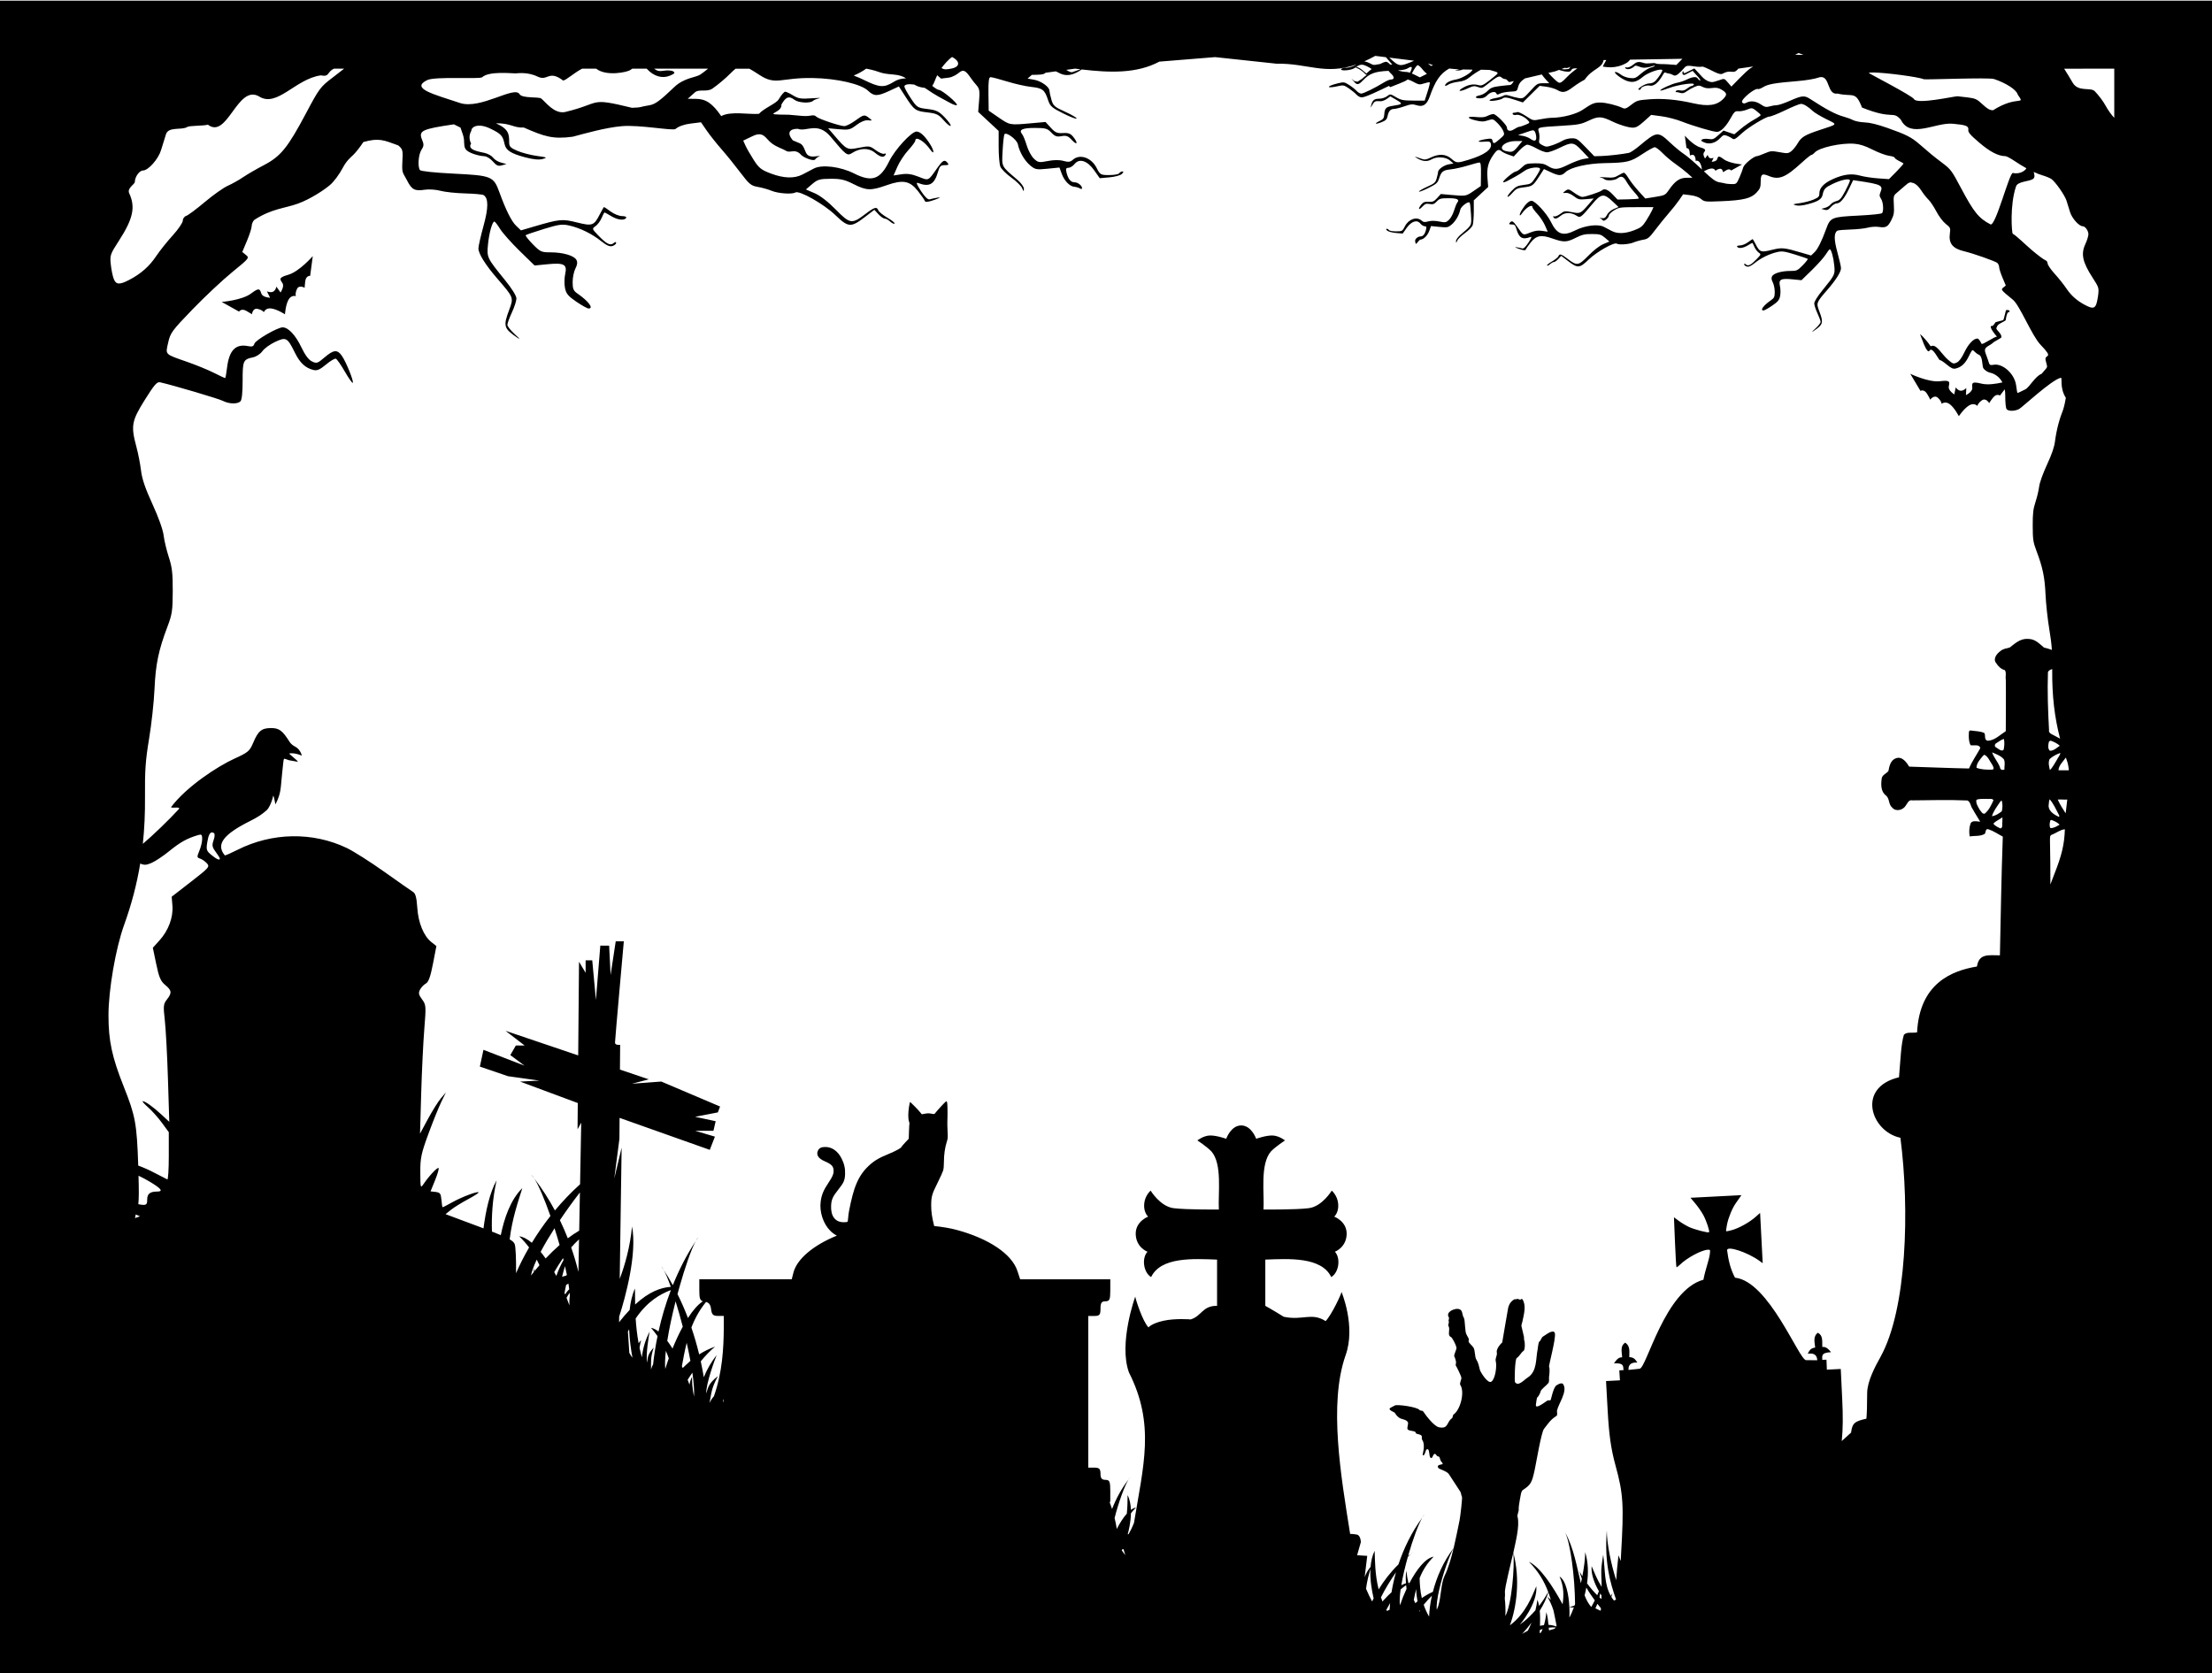 <?xml version="1.0" encoding="UTF-8" standalone="no"?>
<!-- Created with Inkscape (http://www.inkscape.org/) -->

<svg
   xmlns:dc="http://purl.org/dc/elements/1.1/"
   xmlns:cc="http://creativecommons.org/ns#"
   xmlns:rdf="http://www.w3.org/1999/02/22-rdf-syntax-ns#"
   xmlns:svg="http://www.w3.org/2000/svg"
   xmlns="http://www.w3.org/2000/svg"
   xmlns:sodipodi="http://sodipodi.sourceforge.net/DTD/sodipodi-0.dtd"
   xmlns:inkscape="http://www.inkscape.org/namespaces/inkscape"
   width="1220"
   height="923"
   viewBox="0 0 322.792 244.21"
   version="1.1"
   id="svg8"
   inkscape:export-filename="C:\Users\tATO\Pictures\CALAVERASS\html\Rotten_Kidney\rottenkidney\images\top.png"
   inkscape:export-xdpi="71.966103"
   inkscape:export-ydpi="71.966103"
   inkscape:version="0.92.2 (5c3e80d, 2017-08-06)"
   sodipodi:docname="fondo.svg">
  <defs
     id="defs2" />
  <sodipodi:namedview
     id="base"
     pagecolor="#ffffff"
     bordercolor="#666666"
     borderopacity="1.0"
     inkscape:pageopacity="0.0"
     inkscape:pageshadow="2"
     inkscape:zoom="0.49497475"
     inkscape:cx="522.81226"
     inkscape:cy="563.9274"
     inkscape:document-units="mm"
     inkscape:current-layer="layer1"
     showgrid="false"
     units="px"
     inkscape:window-width="1920"
     inkscape:window-height="1018"
     inkscape:window-x="-8"
     inkscape:window-y="-8"
     inkscape:window-maximized="1" />
  <g
     inkscape:label="Capa 1"
     inkscape:groupmode="layer"
     id="layer1"
     transform="translate(0,-52.79)">
    <path
       style="fill:#000000;stroke-width:0.265"
       d="M -0.008,52.882 V 297.166 H 323.922 V 52.882 Z m 262.461,7.652 0.738,0.263 c -0.408,0.01 -0.822,0.001 -1.228,-0.032 z m -61.763,0.41 1.555,0.194 0.93,1.081 -0.322,-0.015 c -0.192,-0.229 -0.424,-0.397 -0.577,-0.4 -0.167,-0.003 -0.519,0.136 -0.915,0.335 -0.515,0.048 -0.802,0.223 -1.141,0.046 -0.54,-0.282 -0.875,-0.413 -1.139,-0.438 0.51,-0.225 1.044,-0.489 1.609,-0.802 z m -61.756,0.163 c 1.055,0.523 1.311,1.384 -0.039,1.678 -0.735,0.16 -1.111,0.188 -1.503,-0.066 0.352,-0.478 0.942,-1.193 1.543,-1.612 z m 38.385,0.018 8.976,0.962 c 4.491,-0.092 7.069,1.72 11.678,0.1 -0.012,0.007 -0.019,0.011 -0.032,0.019 -0.445,0.261 -1.092,0.469 -1.455,0.469 -0.36,0 -0.706,0.084 -0.769,0.186 -0.212,0.343 1.502,0.209 1.976,-0.155 0.044,-0.034 0.083,-0.061 0.125,-0.091 0.032,0.033 0.113,0.077 0.254,0.133 0.256,0.102 0.657,0.366 0.891,0.585 l 0.425,0.4 0.214,-0.107 c -0.276,0.176 -0.602,0.426 -0.857,0.674 l -0.652,0.42 -0.465,-0.105 -0.423,-0.359 0.355,0.419 c 0.469,0.554 0.681,0.529 1.332,-0.157 0.952,-1.003 1.744,-1.304 3.732,-1.39 0.087,0.12 0.229,0.279 0.396,0.434 0.501,0.465 0.468,0.838 -0.074,0.839 -0.173,2.64e-4 -0.608,0.182 -0.966,0.404 -1.263,0.783 -3.008,1.642 -3.334,1.642 -0.181,0 -0.489,-0.178 -0.684,-0.396 -0.195,-0.218 -0.685,-0.606 -1.089,-0.863 -0.696,-0.442 -0.785,-0.454 -1.675,-0.232 -1.8,0.451 -1.651,0.803 0.161,0.382 0.645,-0.15 0.816,-0.109 1.489,0.355 0.418,0.288 0.919,0.701 1.114,0.918 0.195,0.217 0.53,0.392 0.744,0.391 0.568,-0.004 2.614,-1.016 3.974,-1.669 l 0.215,0.17 1.342,-0.535 c 0.607,-0.242 0.941,-0.386 1.183,-0.578 0.219,0.046 0.455,0.142 0.74,0.297 0.876,0.477 0.993,0.496 1.667,0.273 0.398,-0.132 0.765,-0.198 0.815,-0.148 0.05,0.05 -0.097,0.671 -0.327,1.379 l -0.418,1.288 -1.675,-0.009 c -1.467,-0.008 -1.779,-0.07 -2.512,-0.502 -0.834,-0.491 -0.839,-0.491 -1.303,-0.134 -0.259,0.199 -0.765,0.36 -1.141,0.362 -0.727,0.004 -0.977,0.205 -1.169,0.934 -0.119,0.45 -0.113,0.448 0.169,-0.047 0.297,-0.521 0.426,-0.578 1.163,-0.519 0.23,0.019 0.653,-0.134 0.941,-0.338 l 0.522,-0.372 0.889,0.519 c 0.967,0.565 0.922,0.64 -0.507,0.855 -1.01,0.152 -1.208,0.345 -1.268,1.243 -0.038,0.562 -0.149,0.721 -0.683,0.976 -0.867,0.413 -0.653,0.542 0.287,0.173 0.598,-0.235 0.782,-0.418 0.871,-0.865 0.149,-0.743 0.435,-1.067 0.942,-1.067 0.227,0 0.908,-0.172 1.513,-0.382 0.944,-0.328 1.197,-0.35 1.789,-0.159 0.928,0.3 1.495,-0.075 1.913,-1.266 0.804,-2.293 1.518,-3.342 2.843,-4.092 0.486,0.059 0.97,0.092 1.453,0.116 -0.087,0.031 -0.175,0.057 -0.259,0.07 -0.481,0.074 -0.479,0.077 0.06,0.098 0.243,0.01 0.538,-0.053 0.742,-0.147 0.465,0.014 0.929,0.023 1.393,0.026 -0.06,0.407 -1.547,1.303 -2.408,1.439 -0.516,0.082 -1.106,0.3 -1.311,0.485 -0.479,0.433 -0.323,0.596 0.229,0.239 0.233,-0.151 0.873,-0.327 1.421,-0.391 0.752,-0.087 1.185,-0.27 1.768,-0.747 0.435,-0.356 1.026,-0.736 1.542,-1.015 0.422,0.005 0.844,0.013 1.267,0.031 l 1.017,0.298 c 0.107,0.098 0.169,0.178 0.155,0.218 -0.025,0.068 -0.547,0.512 -1.16,0.986 -0.908,0.703 -1.201,0.838 -1.582,0.729 -0.756,-0.217 -1.459,-0.112 -2.258,0.337 -1.013,0.569 -0.538,0.675 0.612,0.136 0.799,-0.374 0.998,-0.402 1.508,-0.209 0.534,0.202 0.647,0.175 1.245,-0.298 1.65,-1.304 1.858,-1.405 2.217,-1.08 0.15,0.136 0.383,0.216 0.667,0.251 l 0.424,0.412 0.681,-0.16 c -0.166,0.322 -0.392,0.577 -0.531,0.579 -0.154,0.003 -0.838,0.075 -1.52,0.16 -1.012,0.126 -1.335,0.253 -1.754,0.69 -0.282,0.295 -0.792,0.588 -1.132,0.652 -0.806,0.151 -0.797,0.446 0.013,0.446 0.431,0 0.771,-0.147 1.07,-0.462 0.467,-0.492 1.193,-0.621 1.323,-0.236 0.062,0.185 0.17,0.186 0.527,0.004 0.247,-0.126 0.907,-0.252 1.467,-0.279 0.996,-0.049 1.021,-0.064 1.171,-0.703 0.105,-0.448 0.367,-0.799 0.835,-1.117 0.047,-0.032 0.11,-0.078 0.165,-0.118 l 2.448,-0.574 c 0.188,0.262 0.439,0.575 0.633,0.784 l 0.461,0.496 h -0.872 c -0.831,0 -0.92,0.053 -1.901,1.137 -0.98,1.083 -1.06,1.131 -1.706,1.021 -0.373,-0.063 -0.954,-0.209 -1.29,-0.324 -0.444,-0.152 -0.702,-0.153 -0.937,-0.006 -0.179,0.112 -0.678,0.263 -1.108,0.335 -1.134,0.192 -1.232,0.532 -0.106,0.372 0.497,-0.071 0.983,-0.203 1.081,-0.294 0.264,-0.246 0.674,-0.202 1.888,0.2 l 1.099,0.364 1.225,-1.212 1.225,-1.212 1,0.133 c 0.55,0.073 1.277,0.296 1.615,0.496 0.754,0.445 1.21,0.349 2.299,-0.482 0.453,-0.346 1.2,-0.818 1.661,-1.05 1.115,-1.64 2.513,-1.583 2.759,-2.858 l 0.388,-0.006 c -0.319,0.551 -0.534,0.963 -0.487,0.963 0.238,0 1.766,0.448 3.493,-0.564 0.165,-0.097 0.323,-0.256 0.474,-0.455 l 7.625,-0.124 c -0.006,0.008 -0.009,0.013 -0.015,0.021 l -0.864,0.877 -1.243,-0.095 c -0.684,-0.053 -1.488,0.015 -1.786,-0.136 -0.298,-0.151 -1.166,0.136 -1.724,-0.056 -1.008,-0.347 -1.168,-0.013 -1.708,0.372 -0.299,0.213 -0.671,0.338 -0.826,0.279 -0.16,-0.062 -0.233,-0.029 -0.168,0.076 0.168,0.273 0.697,0.223 1.171,-0.109 0.385,-0.27 0.096,-0.344 1.205,0.025 0.663,0.221 1.94,-0.347 1.94,-0.261 0,0.086 -0.255,0.212 -0.566,0.281 -0.311,0.068 -0.955,0.461 -1.43,0.872 -0.781,0.676 -0.941,0.74 -1.653,0.659 -0.434,-0.049 -1.016,-0.267 -1.293,-0.485 -0.277,-0.218 -0.636,-0.397 -0.797,-0.397 -0.453,0 0.886,1.046 1.676,1.31 0.878,0.293 1.428,0.144 2.369,-0.642 0.697,-0.582 2.517,-1.211 2.771,-0.957 0.108,0.108 -0.411,0.954 -0.947,1.545 -0.246,0.271 -0.594,0.419 -0.988,0.419 -0.573,0 -1.972,0.911 -1.421,0.924 0.128,0.003 0.233,-0.064 0.233,-0.15 0,-0.259 0.866,-0.57 1.283,-0.461 0.554,0.145 1.223,-0.357 1.809,-1.357 0.499,-0.851 0.252,-0.504 1.041,-0.396 0.859,0.118 0.63,0.958 2.283,-0.915 0.466,-0.528 1.426,0.071 2.646,-0.102 1.247,0.444 2.35,1.315 2.884,1.026 1.337,-0.724 1.499,0.241 2.284,-0.733 l 2.165,-0.311 -0.443,0.29 c -0.243,0.16 -0.959,0.819 -1.589,1.466 l -1.146,1.175 -0.514,-0.601 c -0.513,-0.6 -0.515,-0.601 -1.258,-0.33 -0.409,0.149 -0.879,0.276 -1.043,0.28 -0.164,0.004 -0.832,-0.095 -1.454,-0.77 l -1.132,-1.227 -1.228,0.605 c -0.487,0.24 -0.253,-0.109 -0.437,-0.215 -0.107,0.114 -0.166,0.526 0.134,0.554 0.143,0.013 0.227,-0.061 0.692,-0.299 l 0.579,-0.296 0.723,0.796 c 0.397,0.438 0.371,0.484 0.403,0.566 0.075,0.197 -0.283,-0.076 -0.414,-0.287 -0.163,-0.264 -0.787,-0.189 -1.529,0.183 -0.38,0.191 -1.021,0.407 -1.425,0.481 -0.762,0.138 -2.622,0.995 -2.476,1.141 0.046,0.046 0.619,-0.118 1.274,-0.365 1.348,-0.508 3.841,-0.859 3.626,-0.512 -0.072,0.116 -0.217,0.21 -0.322,0.21 -0.106,0 -0.409,0.171 -0.674,0.379 -0.337,0.265 -0.635,0.346 -0.989,0.268 -0.284,-0.062 -0.561,-0.023 -0.631,0.09 -0.069,0.111 -0.056,0.183 0.029,0.16 0.084,-0.023 0.351,0.026 0.593,0.108 0.321,0.109 0.578,0.047 0.952,-0.229 0.282,-0.208 0.801,-0.499 1.154,-0.647 0.563,-0.235 0.708,-0.234 1.171,0.008 0.361,0.189 0.792,0.24 1.361,0.162 0.656,-0.09 0.966,-0.032 1.459,0.273 0.724,0.448 0.773,0.688 0.249,1.25 -0.945,1.014 -2.217,1.213 -4.461,0.698 -2.321,-0.533 -4.432,-0.724 -6.364,-0.578 -1.691,0.128 -1.859,0.178 -2.657,0.8 -0.719,0.56 -0.916,0.633 -1.265,0.469 -0.865,-0.407 -2.443,-0.793 -3.239,-0.793 -0.915,0 -1.201,0.116 -2.588,1.055 -0.947,0.64 -2.94,1.156 -4.532,1.172 -0.352,0.004 -1.106,0.101 -1.675,0.217 -1.026,0.209 -1.043,0.205 -2.057,-0.467 -0.563,-0.373 -1.135,-0.635 -1.271,-0.583 -0.137,0.052 -0.372,0.096 -0.523,0.096 -0.151,0 -0.219,0.091 -0.15,0.202 0.069,0.111 0.285,0.161 0.481,0.11 0.418,-0.109 1.267,0.279 1.732,0.793 0.318,0.352 0.307,0.372 -0.365,0.653 -0.381,0.159 -0.788,0.29 -0.903,0.291 -0.115,7.94e-4 -0.457,0.165 -0.76,0.364 -0.556,0.366 -1.032,0.25 -1.032,-0.252 0,-0.372 -1.6,-1.973 -1.971,-1.972 -0.195,5.29e-4 -0.591,0.124 -0.88,0.275 -0.379,0.198 -0.832,0.242 -1.628,0.159 -1.41,-0.147 -1.46,0.165 -0.08,0.496 0.849,0.204 1.151,0.203 1.773,-0.002 0.736,-0.243 0.761,-0.236 1.383,0.367 0.349,0.338 0.737,0.864 0.864,1.168 0.219,0.528 0.195,0.584 -0.499,1.178 -0.861,0.737 -0.934,0.754 -1.063,0.26 -0.087,-0.331 -0.196,-0.362 -0.905,-0.254 -1.246,0.189 -1.544,0.48 -0.403,0.391 0.838,-0.065 0.975,-0.027 1.059,0.295 0.216,0.827 -0.897,1.625 -3.282,2.352 -1.628,0.497 -1.735,0.489 -2.49,-0.174 -0.782,-0.686 -1.797,-0.744 -2.985,-0.168 -0.636,0.308 -0.912,0.351 -1.315,0.205 -1.122,-0.406 -1.227,-0.416 -0.603,-0.056 0.769,0.443 1.406,0.478 2.047,0.112 0.758,-0.433 2.054,-0.353 2.656,0.165 l 0.516,0.443 -0.702,0.13 c -0.702,0.13 -1.538,0.732 -1.54,1.109 -5.3e-4,0.11 -0.09,0.52 -0.198,0.911 -0.176,0.635 -0.325,0.769 -1.395,1.249 -0.658,0.295 -1.197,0.611 -1.197,0.7 0,0.09 0.607,-0.138 1.349,-0.506 1.2,-0.595 1.376,-0.751 1.591,-1.411 0.334,-1.026 0.562,-1.201 1.724,-1.324 0.557,-0.059 1.665,-0.308 2.464,-0.553 0.798,-0.245 1.562,-0.446 1.698,-0.446 0.188,0 0.241,0.407 0.223,1.718 l -0.023,1.718 -1.032,0.71 c -1.142,0.785 -1.129,0.783 -3.28,0.59 l -1.521,-0.136 -0.541,0.593 c -0.45,0.493 -0.66,0.585 -1.245,0.545 -0.547,-0.037 -0.782,0.049 -1.054,0.385 -0.527,0.65 -0.421,0.929 0.128,0.337 0.394,-0.425 0.583,-0.497 1.072,-0.405 0.481,0.09 0.68,0.02 1.043,-0.366 0.396,-0.422 0.597,-0.477 1.708,-0.477 1.278,0 1.665,0.19 1.294,0.636 -0.113,0.136 -0.328,0.661 -0.478,1.166 -0.15,0.505 -0.481,1.114 -0.735,1.352 -0.427,0.401 -0.535,0.42 -1.424,0.244 -0.624,-0.123 -1.188,-0.128 -1.606,-0.013 -0.507,0.14 -0.712,0.116 -0.967,-0.115 -0.701,-0.634 -1.895,-0.233 -2.43,0.816 -0.37,0.725 -0.417,0.752 -1.3,0.752 -0.504,0 -0.967,-0.084 -1.03,-0.186 -0.063,-0.102 -0.212,-0.187 -0.33,-0.187 -0.135,0 -0.113,0.096 0.058,0.258 0.15,0.142 0.722,0.298 1.271,0.347 l 0.999,0.089 0.566,-0.804 c 0.703,-0.997 1.522,-1.264 2.014,-0.657 0.176,0.217 0.462,0.395 0.636,0.395 0.252,0 0.29,0.104 0.188,0.511 -0.165,0.657 -0.437,0.978 -0.828,0.978 -0.332,0 -0.759,0.341 -0.759,0.607 0,0.088 0.033,0.533 0.159,0.455 0.126,-0.078 0.447,-0.589 0.626,-0.603 0.48,-0.035 1.039,-0.61 1.302,-1.337 l 0.231,-0.639 1.227,0.123 c 1.131,0.114 1.27,0.087 1.781,-0.343 0.582,-0.489 1.102,-1.385 1.262,-2.172 0.094,-0.462 1.144,-1.259 1.366,-1.037 0.062,0.063 0.151,0.818 0.196,1.679 0.091,1.731 0.172,1.569 -1.517,3.009 -0.373,0.318 -0.673,0.737 -0.667,0.931 0.01,0.304 0.035,0.296 0.178,-0.061 0.091,-0.227 0.595,-0.722 1.12,-1.099 0.525,-0.377 1.031,-0.887 1.124,-1.134 0.094,-0.247 0.171,-1.169 0.171,-2.049 v -1.601 l 1.05,-0.977 1.05,-0.977 -0.1,-1.242 c -0.119,-1.48 0.084,-2.319 0.82,-3.389 0.582,-0.845 0.791,-0.937 1.259,-0.554 0.162,0.132 0.621,0.352 1.022,0.488 l 0.729,0.248 0.801,-0.86 c 0.448,-0.481 0.969,-0.86 1.181,-0.86 0.209,0 0.825,0.251 1.369,0.558 0.544,0.307 1.22,0.558 1.502,0.558 0.282,0 1.108,-0.293 1.835,-0.651 1.818,-0.896 2.059,-0.865 3.271,0.417 l 1.01,1.068 -0.807,0.138 c -0.444,0.076 -1.44,0.449 -2.213,0.83 -1.544,0.76 -2.014,0.789 -2.988,0.184 -0.516,-0.321 -0.915,-0.4 -1.92,-0.382 -1.155,0.02 -1.323,0.075 -1.87,0.605 -0.331,0.32 -0.723,0.585 -0.871,0.588 -0.324,0.007 -1.988,1.409 -1.843,1.554 0.056,0.056 0.349,-0.033 0.651,-0.197 0.302,-0.164 0.843,-0.458 1.201,-0.653 0.358,-0.195 0.936,-0.559 1.284,-0.811 0.676,-0.489 2.252,-0.66 2.252,-0.244 0,0.117 -0.294,0.656 -0.653,1.196 -0.632,0.953 -0.686,0.987 -1.721,1.114 -0.922,0.113 -1.166,0.232 -1.778,0.87 -0.39,0.407 -0.657,0.792 -0.594,0.855 0.064,0.064 0.383,-0.192 0.709,-0.568 0.514,-0.592 0.736,-0.701 1.656,-0.807 1.253,-0.145 1.363,-0.224 2.259,-1.607 l 0.686,-1.06 0.974,0.453 c 1.227,0.571 1.579,0.57 2.18,-0.005 0.73,-0.7 3.186,-1.267 5.679,-1.312 3.315,-0.059 3.805,-0.176 5.516,-1.315 0.831,-0.553 1.65,-1.006 1.82,-1.006 0.17,0 0.682,0.385 1.138,0.855 0.456,0.47 1.29,1.173 1.853,1.562 0.563,0.389 1.358,1.006 1.768,1.37 l 0.745,0.663 -0.87,0.008 c -1,0.009 -1.68,0.477 -2.569,1.77 -0.524,0.762 -0.592,0.797 -1.994,1.023 l -1.452,0.234 -0.988,-1.091 c -0.543,-0.6 -1.2,-1.447 -1.46,-1.882 -0.26,-0.435 -0.559,-0.791 -0.665,-0.791 -0.106,0 -0.475,0.174 -0.82,0.387 -0.526,0.325 -0.827,0.371 -1.883,0.291 -0.691,-0.053 -1.047,-0.052 -0.791,0.001 0.256,0.053 0.545,0.173 0.642,0.267 0.276,0.266 1.481,0.2 1.881,-0.103 0.583,-0.441 0.892,-0.33 1.36,0.488 0.242,0.424 0.769,1.128 1.172,1.564 0.403,0.437 0.665,0.831 0.583,0.876 -0.082,0.045 -0.808,0.096 -1.615,0.114 l -1.467,0.031 -0.712,-0.748 c -0.691,-0.727 -1.211,-0.92 -1.574,-0.585 -0.242,0.223 -2.423,0.953 -2.848,0.953 -0.189,0 -0.69,-0.251 -1.114,-0.558 -0.889,-0.644 -0.951,-0.656 -1.436,-0.273 -0.348,0.274 -0.343,0.283 0.122,0.235 0.303,-0.031 0.744,0.15 1.182,0.484 0.637,0.486 0.797,0.525 1.801,0.434 l 1.101,-0.1 -0.584,0.681 c -1.332,1.551 -1.349,1.561 -2.573,1.32 -1.049,-0.206 -1.128,-0.195 -1.72,0.246 -0.341,0.254 -0.736,0.42 -0.878,0.369 -0.158,-0.057 -0.208,-0.012 -0.129,0.117 0.195,0.316 0.514,0.246 1.114,-0.245 0.599,-0.49 1.504,-0.473 2.302,0.044 0.512,0.331 0.63,0.243 2.218,-1.663 1.33,-1.597 1.722,-1.656 2.998,-0.448 l 0.873,0.826 -0.694,0.29 c -0.402,0.169 -0.813,0.523 -0.979,0.843 -0.229,0.443 -0.387,0.54 -0.795,0.489 -0.28,-0.035 -0.384,-0.023 -0.23,0.026 0.154,0.05 0.337,0.182 0.407,0.294 0.156,0.247 0.895,-0.363 0.895,-0.738 0,-0.136 0.333,-0.458 0.741,-0.715 0.696,-0.44 0.891,-0.468 3.248,-0.468 h 2.507 l -0.23,0.512 c -0.127,0.281 -0.508,0.944 -0.846,1.473 -0.532,0.831 -0.771,1.02 -1.761,1.393 -1.326,0.5 -2.417,0.532 -3.254,0.095 -0.324,-0.17 -0.847,-0.444 -1.162,-0.608 -0.823,-0.431 -2.728,-0.197 -4.119,0.505 -1.833,0.925 -2.689,0.63 -3.606,-1.246 -0.592,-1.21 -2.289,-3.054 -2.812,-3.054 -0.378,0 -0.879,0.475 -1.417,1.343 -0.412,0.664 -0.407,1.107 0.006,0.513 0.61,-0.877 1.54,-1.434 1.54,-0.921 0,0.105 0.324,0.545 0.719,0.977 0.395,0.433 0.897,1.194 1.115,1.691 l 0.396,0.905 -0.81,-0.121 c -0.598,-0.09 -1.06,-0.023 -1.763,0.254 -1.055,0.416 -0.957,0.461 -1.894,-0.872 -0.593,-0.843 -0.764,-0.931 -1.079,-0.552 -0.153,0.185 -0.087,0.238 0.294,0.233 0.409,-0.005 0.526,0.108 0.688,0.673 0.376,1.313 0.892,1.602 2.058,1.154 0.223,-0.086 0.133,0.158 -0.308,0.827 -0.414,0.629 -0.719,0.916 -0.904,0.852 -0.154,-0.053 -0.531,-0.135 -0.838,-0.181 -0.338,-0.052 -0.197,0.042 0.36,0.237 0.65,0.228 0.938,0.26 0.989,0.11 0.039,-0.117 0.356,-0.574 0.705,-1.015 0.838,-1.061 1.54,-1.19 3.226,-0.594 1.612,0.569 2.049,0.554 3.374,-0.115 0.913,-0.461 1.326,-0.556 2.367,-0.55 1.119,0.007 1.333,0.069 1.898,0.551 l 0.636,0.544 -0.9,0.386 c -0.562,0.241 -1.377,0.873 -2.175,1.685 -1.46,1.486 -1.64,1.511 -3.056,0.431 -0.907,-0.692 -1.151,-0.758 -1.306,-0.355 -0.057,0.149 -0.48,0.492 -0.939,0.761 -0.459,0.269 -0.787,0.537 -0.729,0.596 0.059,0.059 0.26,-0.033 0.448,-0.203 0.188,-0.17 0.444,-0.309 0.568,-0.309 0.125,0 0.415,-0.203 0.644,-0.451 l 0.418,-0.451 0.923,0.706 c 1.491,1.142 1.726,1.128 3.097,-0.181 1.192,-1.138 3.693,-2.549 4.087,-2.305 0.336,0.207 1.778,0.104 2.446,-0.175 0.349,-0.146 0.983,-0.324 1.409,-0.396 0.686,-0.116 0.888,-0.282 1.778,-1.463 0.552,-0.733 1.428,-1.815 1.945,-2.405 0.517,-0.59 1.202,-1.454 1.522,-1.919 l 0.582,-0.846 1.053,0.13 c 0.681,0.084 1.234,0.281 1.563,0.556 0.491,0.41 0.603,0.422 2.978,0.324 3.194,-0.132 4.33,-0.412 5.119,-1.261 0.516,-0.556 0.605,-0.788 0.605,-1.59 0,-1.102 0.199,-1.245 1.167,-0.84 1.499,0.626 2.441,0.247 4.835,-1.947 0.671,-0.615 1.299,-1.118 1.395,-1.118 0.096,0 0.323,-0.164 0.505,-0.364 0.643,-0.71 3.856,-1.418 5.746,-1.267 0.852,0.068 1.543,0.291 2.686,0.866 0.846,0.425 1.914,0.825 2.372,0.888 0.458,0.063 0.834,0.184 0.834,0.27 0,0.086 0.272,0.294 0.605,0.464 0.333,0.169 0.642,0.341 0.687,0.382 0.045,0.041 -0.412,0.574 -1.016,1.184 l -1.098,1.11 -1.59,-0.112 c -0.874,-0.061 -2.04,-0.237 -2.592,-0.391 -1.267,-0.354 -2.423,-0.211 -3.987,0.49 -1.327,0.595 -1.989,1.292 -1.989,2.094 0,0.463 -0.12,0.591 -0.847,0.903 -0.466,0.2 -1.366,0.434 -2,0.521 -1.051,0.143 -1.104,0.171 -0.597,0.313 0.377,0.105 0.946,0.054 1.763,-0.161 1.499,-0.393 2.018,-0.725 2.155,-1.377 0.179,-0.853 0.359,-1.048 1.455,-1.578 1.294,-0.626 2.541,-0.867 2.532,-0.491 -0.003,0.141 -0.318,0.839 -0.698,1.551 -0.571,1.069 -0.796,1.321 -1.288,1.445 -0.328,0.083 -0.705,0.303 -0.837,0.489 -0.133,0.186 -0.492,0.406 -0.799,0.489 l -0.558,0.15 0.465,0.134 c 0.374,0.108 0.557,0.029 0.931,-0.4 0.256,-0.294 0.646,-0.533 0.867,-0.533 0.517,0.002 1.13,-0.741 1.828,-2.215 l 0.556,-1.172 0.747,0.111 c 3.321,0.492 3.652,0.655 3.257,1.608 -0.191,0.461 -0.179,0.626 0.073,1.011 0.309,0.471 0.403,1.708 0.159,2.072 -0.083,0.123 -1.465,0.27 -3.518,0.373 -3.856,0.193 -4.044,0.271 -4.643,1.918 -0.66,1.815 -1.241,2.977 -1.716,3.431 l -0.495,0.472 -1.303,-0.382 c -2.668,-0.784 -2.927,-0.809 -4.44,-0.433 -1.595,0.397 -1.752,0.34 -2.369,-0.871 -0.199,-0.391 -0.386,-0.71 -0.415,-0.71 -0.029,0 -0.337,0.209 -0.684,0.465 -0.347,0.256 -0.871,0.465 -1.164,0.465 -0.308,0 -0.485,0.079 -0.418,0.186 0.185,0.299 0.882,0.214 1.54,-0.187 0.335,-0.204 0.639,-0.372 0.675,-0.372 0.036,0 0.171,0.255 0.3,0.566 0.129,0.311 0.407,0.687 0.619,0.835 0.381,0.267 0.378,0.277 -0.258,0.938 -0.861,0.895 -1.248,1.094 -1.585,0.814 -0.171,-0.142 -0.267,-0.151 -0.267,-0.025 0,0.108 0.171,0.251 0.381,0.317 0.271,0.086 0.606,-0.06 1.163,-0.506 0.937,-0.751 2.158,-1.347 3.28,-1.602 0.711,-0.161 1.065,-0.112 2.593,0.358 0.973,0.3 1.812,0.587 1.863,0.638 0.051,0.051 -0.275,0.468 -0.725,0.927 -0.77,0.784 -0.878,0.834 -1.828,0.834 -1.268,0 -2.416,0.335 -2.651,0.775 -0.127,0.238 -0.097,0.501 0.104,0.889 0.157,0.303 0.285,0.928 0.285,1.389 0,0.695 -0.083,0.895 -0.488,1.172 -1.146,0.786 -1.715,1.552 -1.141,1.538 0.128,-0.003 0.691,-0.317 1.25,-0.698 0.834,-0.567 1.044,-0.82 1.162,-1.399 0.08,-0.389 0.07,-1.039 -0.021,-1.446 -0.222,-0.989 0.111,-1.169 1.848,-0.998 l 1.293,0.128 1.54,-1.503 c 0.847,-0.827 1.748,-1.84 2.002,-2.252 0.254,-0.412 0.517,-0.75 0.583,-0.753 0.215,-0.009 0.545,1.173 0.658,2.36 0.126,1.326 0.11,1.362 -1.743,3.642 -0.707,0.87 -1.176,1.624 -1.176,1.889 0,0.243 0.208,0.889 0.463,1.437 0.255,0.547 0.465,1.118 0.466,1.269 10e-4,0.151 -0.354,0.597 -0.789,0.992 -0.482,0.437 -0.573,0.567 -0.233,0.333 1.406,-0.966 1.466,-1.178 0.821,-2.902 -0.453,-1.21 -0.446,-1.228 1.231,-3.163 1.231,-1.421 1.951,-2.574 1.943,-3.113 -0.004,-0.232 -0.238,-1.263 -0.521,-2.291 -0.518,-1.879 -0.519,-2.853 -0.005,-3.171 0.113,-0.07 0.97,-0.147 1.904,-0.172 0.935,-0.025 2.07,-0.146 2.523,-0.27 0.453,-0.124 1.172,-0.174 1.596,-0.11 1.06,0.159 1.343,0.007 1.852,-0.999 0.373,-0.736 0.429,-1.075 0.365,-2.212 -0.072,-1.271 -0.049,-1.365 0.422,-1.759 0.274,-0.229 0.806,-0.689 1.183,-1.021 0.622,-0.547 0.74,-0.585 1.259,-0.404 0.362,0.126 0.782,0.525 1.138,1.08 0.311,0.484 0.782,1.084 1.047,1.333 0.265,0.249 0.781,1.021 1.146,1.715 0.383,0.729 0.965,1.5 1.377,1.827 0.681,0.539 0.709,0.604 0.602,1.386 -0.2,1.459 0.403,2.216 2.076,2.607 1.303,0.305 4.619,1.473 4.858,1.712 0.143,0.143 0.259,0.424 0.259,0.624 0,0.2 0.218,0.882 0.484,1.515 l 0.484,1.15 -0.378,0.306 c -0.369,0.299 -0.333,0.343 1.424,1.776 0.991,0.808 2.771,5.263 4.014,6.551 2.12,2.197 0.526,1.274 0.75,2.277 0.284,1.269 0.441,0.733 -0.587,1.979 -0.917,0.32 -1.772,1.96 -2.363,2.258 -0.59,0.298 -1.106,0.542 -1.146,0.542 -0.04,0 -0.128,-0.472 -0.196,-1.049 -0.212,-1.804 -2.032,-3.328 -3.313,-3.072 -0.427,0.085 -0.565,0.033 -0.655,-0.25 -0.048,-0.15 -0.245,-0.755 -0.498,-1.426 -0.379,-1.006 0.478,-0.932 1.232,-1.666 0.067,-0.065 1.031,-0.543 1.061,-0.655 0.151,-0.56 -0.98,-1.201 -0.678,-1.442 0.019,-0.015 0.047,-0.282 0.31,-0.468 0.382,-0.272 1.036,-0.505 1.011,-0.639 -10e-4,-0.007 0.098,-0.682 0.251,-0.987 0.12,-0.238 0.301,-0.088 0.31,-0.274 0.011,-0.226 -0.471,-0.185 -0.495,-0.182 -0.068,0.008 -0.338,1.455 -0.444,1.48 -0.406,0.094 -0.997,0.276 -1.025,0.268 -0.129,-0.04 -0.368,0.588 -0.566,0.567 -0.75,-0.081 0.659,1.548 0.707,1.584 -0.232,-0.149 -2.152,1.248 -2.263,1.026 -0.225,-0.448 -0.443,-0.766 -0.61,-0.766 -0.572,0 -1.32,0.794 -1.909,2.028 -0.4,0.836 -0.752,1.307 -1.102,1.473 -0.481,0.228 -0.566,0.201 -1.29,-0.419 -0.931,-0.797 -1.704,-2.416 -2.515,-1.947 -0.874,-1.284 -1.678,-1.904 -1.548,-1.774 0.053,0.053 0.988,3.091 1.383,2.403 0.395,-0.688 1.38,1.424 1.493,1.386 0.114,-0.038 0.601,0.3 1.042,0.668 0.626,0.523 0.908,0.646 1.282,0.557 0.813,-0.193 1.39,-0.724 1.891,-1.743 0.785,-1.595 0.414,-0.766 1.539,-0.239 0.523,0.245 0.411,1.675 0.609,1.953 0.204,0.286 0.622,0.561 0.962,0.634 0.648,0.138 1.375,0.583 1.816,1.424 -0.953,0.217 -2.19,0.403 -3.08,0.173 -1.639,-0.423 -1.298,0.124 -1.316,0.684 -0.017,0.56 -0.928,0.996 -0.928,0.996 l 0.053,-1.033 c -0.667,0.63 -1.143,0.436 -1.541,-0.091 l -0.219,1.024 c 0,0 -0.853,-0.541 -0.804,-1.099 0.049,-0.558 0.451,-1.062 -1.227,-0.834 -1.677,0.228 -4.388,-1.081 -4.388,-1.081 l 1.489,2.496 c 0,0 0.527,-0.31 0.977,0.446 0.45,0.756 0.444,0.84 0.444,0.84 0,0 0.571,-0.783 1.12,-0.276 0.549,0.507 0.545,0.88 0.545,0.88 0,0 0.537,-0.479 1.235,0.087 0.698,0.566 1.278,1.72 1.278,1.72 0,0 0.712,-1.077 1.472,-1.558 0.76,-0.48 1.237,0.058 1.237,0.058 0,0 0.039,-0.371 0.644,-0.81 0.605,-0.439 1.08,0.406 1.08,0.406 0,0 0.005,-0.085 0.541,-0.782 0.535,-0.698 1.023,-0.328 1.023,-0.328 l 0.703,-0.914 c 0.044,0.248 0.07,0.514 0.07,0.805 0,1.225 0.079,1.973 0.223,2.117 0.303,0.303 1.172,0.281 1.805,-0.046 0.431,-0.223 4.727,-4.251 6.07,-4.553 0.314,-0.071 -0.235,1.356 0.746,2.924 -0.387,2.224 -0.52,1.717 -1.106,3.891 -0.179,0.665 -0.391,1.754 -0.471,2.419 -0.103,0.861 -0.441,1.854 -1.172,3.443 -0.619,1.344 -1.075,2.623 -1.147,3.212 -0.066,0.538 -0.305,1.543 -0.532,2.233 -0.336,1.021 -0.41,1.668 -0.404,3.487 0.007,1.991 0.065,2.384 0.537,3.629 0.921,2.43 1.22,3.864 1.334,6.411 0.06,1.335 0.311,3.635 0.558,5.11 0.195,1.168 0.306,2.02 0.365,2.962 -0.356,-0.165 -0.768,-0.237 -1.142,-0.346 -0.616,-0.522 -1.22,-1.18 -2.112,-1.256 -0.131,-0.018 -0.263,-0.023 -0.395,-0.02 v 0.001 c -1.014,-0.002 -1.766,0.69 -2.486,1.257 -0.456,0.129 -0.977,0.181 -1.353,0.508 -0.546,0.386 -1.152,1.146 -0.643,1.769 0.288,0.459 0.717,0.894 1.273,1.03 0.257,0.401 0.047,0.948 0.136,1.398 0.035,2.503 5.3e-4,5.006 -0.004,7.509 -0.812,0.517 -1.575,1.329 -2.611,1.4 -0.6,-0.081 -0.3,-0.783 -0.516,-1.129 -0.609,-0.29 -1.357,-0.268 -2.026,-0.376 -0.338,0.009 -0.196,0.513 -0.249,0.715 0.009,0.489 0.028,1.026 0.282,1.453 0.434,0.056 1.329,-0.192 1.392,0.433 -0.54,0.986 -1.201,1.914 -1.635,2.951 -2.911,-0.056 -5.821,-0.184 -8.731,-0.273 -0.38,-0.621 -1.027,-1.548 -1.933,-1.221 -0.808,0.292 -0.963,1.17 -1.102,1.867 -0.304,0.388 -0.949,0.572 -0.982,1.136 -0.113,0.856 -0.141,1.9 0.684,2.476 0.494,0.484 0.306,1.279 0.87,1.735 0.524,0.623 1.55,0.348 1.936,-0.27 0.263,-0.331 0.417,-0.934 1.001,-0.799 2.672,-0.028 5.353,-0.096 8.022,0.015 0.485,0.22 0.452,0.872 0.767,1.249 0.335,0.633 0.742,1.227 1.101,1.847 -0.472,-0.022 -1.234,-0.264 -1.427,0.323 -0.199,0.578 -0.211,1.26 -0.11,1.824 0.722,-0.116 1.581,0.02 2.212,-0.378 0.151,-0.25 0.073,-0.839 0.571,-0.646 0.734,0.254 1.368,0.702 2.049,1.054 -0.213,5.773 -0.293,11.552 -0.422,17.328 -1.692,-0.011 -3.057,-0.288 -3.35,1.631 -3.688,0.612 -8.373,2.463 -8.738,9.615 -0.868,0.127 -1.49,-0.109 -1.923,0.351 -0.42,1.424 -0.465,3.299 -0.714,6.199 -6.286,1.495 -4.06,7.949 0.207,8.829 1.348,10.402 0.97,25.01 -2.924,32.014 -0.749,1.348 -1.915,3.511 -1.928,5.229 -0.016,2.203 -0.033,2.749 -0.11,3.755 -1.704,0.38 -2.061,0.632 -2.239,2.03 l -1.361,1.234 c 0.179,-1.775 0.189,-3.593 0.067,-6.135 l -0.21,-4.388 -2.029,0.104 c -0.025,-0.478 -0.032,-1.083 -0.056,-1.452 -0.355,-0.013 -0.38,0.016 -0.61,0.032 10e-4,-0.508 -0.25,-1.076 1.274,-1.129 -0.714,-0.909 -1.071,-0.753 -1.275,-0.763 -0.029,-0.894 0.125,-1.672 -0.651,-2.078 -0.762,0.584 -0.436,1.49 -0.387,2.164 -0.763,0.098 -0.875,0.544 -1.09,0.904 0.599,-0.086 1.339,-0.067 1.399,0.943 l -1.64,-0.007 c -1.03,-0.029 -5.424,-11.527 -10.366,-12.038 -0.699,-1.294 -0.982,-2.664 -1.156,-4.006 -0.036,-0.704 2.992,0.292 4.729,1.555 l 0.465,0.338 -0.189,-3.671 -0.189,-3.67 -0.68,0.602 c -0.871,0.77 -2.357,1.601 -3.394,1.899 -0.446,0.128 -0.841,0.206 -0.877,0.174 -0.036,-0.033 0.02,-0.48 0.125,-0.995 0.211,-1.032 0.763,-2.366 1.288,-3.11 0.187,-0.265 0.446,-0.636 0.575,-0.822 l 0.235,-0.339 -3.716,0.192 -3.716,0.191 0.718,0.853 c 0.395,0.469 0.921,1.232 1.17,1.696 0.442,0.824 0.943,2.338 0.818,2.476 -0.119,0.132 -2.135,-0.392 -2.919,-0.76 -0.433,-0.203 -1.105,-0.605 -1.493,-0.894 l -0.706,-0.525 0.149,3.611 c 0.082,1.986 0.181,3.639 0.219,3.674 0.038,0.035 0.269,-0.131 0.513,-0.368 1.036,-1.009 3.127,-2.131 4.06,-2.179 0.352,-0.018 0.363,0.002 0.303,0.562 -0.095,0.885 -0.682,2.379 -0.943,3.814 -5.623,1.535 -8.284,12.857 -9.306,12.991 l -1.63,0.176 c -0.043,-1.01 0.691,-1.105 1.295,-1.081 -0.252,-0.336 -0.409,-0.769 -1.177,-0.788 -0.021,-0.676 0.211,-1.611 -0.607,-2.113 -0.729,0.484 -0.496,1.242 -0.433,2.135 -0.203,0.031 -0.574,-0.087 -1.191,0.89 1.521,-0.104 1.329,0.487 1.383,0.992 -0.231,0.008 -0.258,-0.019 -0.61,0.031 0.014,0.37 0.07,0.972 0.094,1.45 l -2.029,0.104 0.242,4.387 c 0.19,3.435 0.478,5.53 1.143,7.945 1.134,4.12 1.233,5.723 0.804,13.032 l -0.045,0.896 c -0.101,-0.277 -0.208,-0.554 -0.331,-0.828 -0.172,1.485 -0.274,2.67 -0.331,3.633 -0.734,-2.266 -1.363,-5.293 -1.373,-7.257 -0.353,4.677 0.469,7.546 1.352,10.079 2.1e-4,0.002 2.5e-4,0.005 5.3e-4,0.007 -0.109,0.043 -0.213,0.09 -0.313,0.139 -0.136,-0.176 -0.262,-0.352 -0.37,-0.53 0.062,-0.191 0.116,-0.379 0.152,-0.561 -0.075,0.143 -0.155,0.279 -0.233,0.417 -0.968,-1.703 -0.793,-3.518 -1.106,-6.008 -0.174,1.078 -0.334,1.971 -0.282,2.974 0.032,0.609 0.045,1.156 0.049,1.716 -0.697,-1.129 -1.125,-2.239 -1.463,-3.028 -0.111,1.222 0.456,2.588 1.066,3.662 -0.077,0.183 -0.161,0.379 -0.25,0.581 -0.462,-0.464 -0.978,-1.043 -1.484,-1.736 0.208,-1.475 0.189,-3.013 -0.269,-4.549 -0.005,0.982 -0.166,2.233 -0.417,3.52 -0.139,-0.229 -0.275,-0.464 -0.406,-0.712 0.068,0.337 0.187,0.694 0.337,1.059 -0.045,0.22 -0.093,0.44 -0.143,0.66 -0.589,-2.319 -1.017,-5.131 -2.308,-7.421 0.782,1.558 1.427,6.504 1.459,10.47 -0.024,0.072 -0.049,0.142 -0.073,0.212 -0.294,0.077 -0.539,0.186 -0.756,0.295 -0.085,-1.92 -0.515,-3.977 -1.435,-4.524 0.636,1.448 0.633,2.712 0.445,4.049 -1.429,-2.637 -3.257,-5.425 -4.922,-6.208 1.396,1.401 2.239,2.853 2.817,4.395 -0.41,0.769 -0.868,1.452 -1.327,2.042 -0.059,-0.31 -0.138,-0.611 -0.243,-0.896 -0.079,0.567 -0.178,1.077 -0.289,1.541 -1.24,1.423 -2.334,2.144 -2.258,2.059 0.002,0.045 2.615,-3.065 2.387,-5.565 -0.618,1.445 -1.534,3.964 -3.858,5.706 1.001,-2.726 1.52,-6.736 0.503,-10.608 0.304,-1.439 0.96,-3.92 0.618,-5.226 -0.094,-0.358 0.254,-0.855 0.16,-1.215 -0.038,-0.145 0.345,-2.368 0.41,-2.411 0.074,-0.048 0.076,-0.208 0.15,-0.257 1.223,-0.798 1.38,-1.083 1.8,-3.079 0.199,-0.949 0.95,-5.391 1.33,-5.869 0.678,-0.854 0.9,-1.301 1.844,-1.918 0.164,-0.107 0.034,-0.622 0.062,-0.756 0.218,-1.039 1.58,-2.81 0.904,-3.845 -0.236,-0.362 -0.921,0.125 -0.997,0.175 -0.452,0.294 -0.79,2.103 -0.832,2.131 -0.13,0.085 -0.369,0.003 -0.499,0.088 -0.479,0.313 -1.826,1.376 -1.646,0.519 0.034,-0.161 0.088,-0.931 0.212,-1.012 0.162,-0.106 0.422,-0.633 0.47,-0.862 0.065,-0.308 0.827,-0.84 1.118,-1.206 0.198,-0.25 0.06,-0.744 0.121,-1.031 0.051,-0.241 0.116,-1.161 -0.005,-1.346 -0.097,-0.148 1.038,-4.161 0.841,-4.915 -0.138,-0.527 -0.976,0.002 -1.07,0.064 -0.186,0.122 -0.467,0.306 -0.668,0.436 -0.241,0.157 -0.301,0.593 -0.542,0.75 -0.125,0.082 -0.205,0.977 -0.232,1.104 -0.295,1.402 -0.044,3.204 -1.441,4.116 -0.621,0.405 -1.406,1.373 -1.869,0.664 -0.078,-0.119 -0.023,-3.318 0.256,-3.501 0.426,-0.278 0.636,-0.812 0.987,-1.041 0.279,-0.182 0.2,-1.396 0.126,-1.51 -0.075,-0.115 -0.021,-0.408 -0.068,-0.591 -0.145,-0.553 -0.202,-0.938 -0.354,-1.516 -0.04,-0.151 0.103,-0.488 0.135,-0.644 0.249,-1.187 0.584,-2.389 0.013,-3.263 -0.091,-0.14 -0.279,0.024 -0.295,0.035 -0.093,0.061 -0.367,-0.158 -0.46,-0.097 -0.13,0.085 -0.369,0.003 -0.499,0.088 -0.401,0.262 -0.713,0.649 -0.842,1.264 -0.127,0.604 -0.848,4.998 -0.86,5.006 -0.209,0.136 -0.918,0.974 -0.789,1.468 0.099,0.379 -0.256,0.848 -0.16,1.215 0.211,0.804 -0.079,2.671 -0.638,3.035 -0.523,0.341 -1.588,-1.415 -1.661,-1.694 -0.165,-0.63 -0.225,-1.074 -0.538,-1.554 -0.227,-0.347 -0.155,-1.332 -0.407,-1.719 -0.162,-0.248 -0.512,-0.54 -0.693,-0.818 -0.072,-0.11 0.058,-0.398 0.005,-0.48 -0.143,-0.218 -0.225,-0.466 -0.344,-0.649 -0.228,-0.349 -0.189,-2.114 -0.364,-2.382 -0.331,-0.508 -0.099,-1.174 -0.78,-1.317 -0.558,-0.117 -1.949,0.42 -1.413,1.24 0.085,0.13 -0.109,0.441 -0.024,0.571 0.097,0.148 -0.14,0.515 -0.043,0.664 0.28,0.429 -0.09,1.078 0.17,1.476 0.053,0.081 0.257,0.152 0.329,0.261 0.289,0.443 0.558,0.968 0.669,1.39 0.084,0.322 -0.465,1.112 -0.29,1.38 0.104,0.16 0.17,0.483 0.233,0.721 0.038,0.144 -0.105,0.447 -0.024,0.572 0.167,0.255 0.716,1.403 0.795,1.704 0.079,0.303 -0.317,0.852 -0.14,1.123 0.673,1.031 -0.002,3.653 -1,4.305 -0.104,0.069 -0.115,0.471 -0.208,0.532 -0.822,0.536 -0.493,1.626 -1.912,1.328 -0.722,-0.152 -1.916,-1.72 -2.301,-2.309 -0.093,-0.143 -0.462,-0.101 -0.532,-0.208 -0.296,-0.453 -3.304,-0.861 -3.608,-0.662 -0.176,0.115 -0.48,0.234 -0.649,0.344 -0.454,0.296 0.556,0.609 0.62,0.707 0.193,0.295 0.341,0.485 0.62,0.706 0.37,0.294 1.025,0.232 1.303,0.658 0.138,0.212 -0.163,0.845 -0.028,1.051 0.191,0.293 0.997,0.19 1.157,0.436 0.086,0.131 2.5e-4,0.192 0.237,0.242 1.095,0.23 0.472,0.48 0.765,0.93 0.467,0.715 0.006,2.077 0.035,2.12 0.252,0.387 0.439,-0.683 0.542,-0.75 0.546,-0.357 0.324,0.954 0.615,1.186 0.382,0.303 0.352,-1.164 0.924,-0.286 0.06,0.093 0.288,0.077 0.349,0.17 0.13,0.2 0.091,0.384 0.252,0.629 0.057,0.087 0.351,0.327 0.199,0.426 -0.083,0.054 -0.919,0.051 -0.595,0.547 0.121,0.185 1.248,0.453 1.54,0.9 0.407,0.624 1.203,1.843 1.671,2.561 0.134,0.206 0.116,0.542 0.233,0.721 0.099,0.151 -0.25,3.017 -0.347,3.481 -0.254,1.208 -0.525,2.625 -0.855,4.013 -1.512,1.994 -2.49,4.266 -3.037,6.401 -0.66,0.292 -1.189,0.616 -1.614,0.915 -0.241,-1.059 -0.302,-2.057 -0.32,-2.909 0.43,-1.095 1.047,-2.13 2.044,-3.131 -1.202,0.202 -2.49,1.875 -3.512,3.817 -0.058,-0.004 -0.116,-0.005 -0.176,-10e-4 -0.126,-0.554 -0.228,-1.145 -0.288,-1.771 -0.104,0.54 -0.11,1.173 -0.06,1.834 -0.216,0.058 -0.444,0.155 -0.68,0.282 0.213,-1.273 0.555,-2.719 0.95,-4.127 0.171,-0.189 0.323,-0.342 0.455,-0.458 -0.14,0.102 -0.279,0.203 -0.414,0.309 0.686,-2.412 1.515,-4.663 2.096,-5.62 -1.585,2.147 -2.727,4.517 -3.503,6.854 -1.159,1.134 -2.127,2.392 -2.893,3.652 -0.545,-2.189 -0.533,-4.228 -0.582,-5.633 -0.348,0.701 -0.526,1.514 -0.594,2.352 -0.369,0.417 -0.649,0.937 -0.864,1.493 l 0.377,-3.104 -1.478,-0.095 0.547,-1.914 c 0,0 -0.019,-1.006 -0.599,-1.102 -0.58,-0.097 -0.967,-0.097 -0.967,-0.097 -1.327,-8.342 -3.155,-18.932 -0.676,-26.028 1.547,-4.253 -0.58,-9.279 -0.58,-9.279 -0.042,0.333 -1.433,3.327 -2.32,4.253 -2.052,-1.316 -3.349,-0.045 -6.114,-0.634 -1.616,-1.003 -2.687,-1.595 -2.687,-1.595 v -6.747 c 3.424,-0.129 8.195,-0.425 9.622,2.549 1.123,-0.671 1.407,-2.756 0.532,-3.697 0,0 1.631,-0.601 1.715,-2.513 0.084,-1.912 -1.812,-2.61 -1.812,-2.61 0,0 0.676,-0.58 0.58,-1.837 -0.096,-1.257 -0.943,-1.957 -0.943,-1.957 0,0 -1.402,2.319 -3.359,2.561 -1.957,0.242 -6.597,0.193 -6.597,0.193 0.137,-2.32 -0.545,-6.675 1.116,-8.512 0.718,-0.718 2.016,-1.572 2.016,-1.572 0,0 -0.854,-0.684 -1.811,-0.718 -0.957,-0.034 -2.392,0.479 -2.392,0.479 0,0 -0.683,-1.948 -2.187,-1.948 -1.504,0 -2.187,1.948 -2.187,1.948 0,0 -1.435,-0.513 -2.392,-0.479 -0.957,0.034 -1.811,0.718 -1.811,0.718 0,0 1.299,0.854 2.016,1.572 1.661,1.837 0.979,6.192 1.116,8.512 0,0 -4.64,0.048 -6.597,-0.193 -1.957,-0.242 -3.359,-2.561 -3.359,-2.561 0,0 -0.846,0.7 -0.943,1.957 -0.096,1.257 0.58,1.837 0.58,1.837 0,0 -1.896,0.697 -1.812,2.61 0.084,1.912 1.716,2.513 1.716,2.513 -0.876,0.941 -0.592,3.027 0.531,3.697 1.427,-2.974 6.198,-2.678 9.622,-2.549 v 6.747 c -2.139,-0.033 -2.238,1.498 -3.846,1.982 0,0 -2.248,-0.187 -3.987,0.199 -1.74,0.387 -2.175,0.966 -2.175,0.966 -0.887,-0.926 -1.892,-4.161 -1.933,-4.494 0,0 -2.465,6.814 -0.918,11.067 3.858,7.608 2.097,13.6 0.734,21.961 -0.295,0.737 -0.588,1.3 -0.786,1.64 -0.041,0.004 -0.086,0.011 -0.131,0.017 0.161,-0.559 0.446,-1.765 0.474,-3.063 0.21,-0.283 0.452,-0.562 0.736,-0.835 -0.242,0.036 -0.491,0.156 -0.74,0.338 -0.027,-0.765 -0.16,-1.523 -0.487,-2.151 -0.01,0.713 0.005,1.656 -0.112,2.705 -0.527,0.583 -1.033,1.388 -1.462,2.232 -0.079,-0.518 -0.187,-1.055 -0.32,-1.6 0.566,-2.249 1.472,-4.739 2.039,-5.633 -1.04,1.351 -1.834,2.833 -2.41,4.318 -0.111,-0.345 -0.23,-0.692 -0.364,-1.039 h 0.106 v -1.607 c 0,-1.368 -0.106,-1.606 -0.714,-1.606 -0.524,0 -0.714,-0.238 -0.714,-0.892 0,-0.714 -0.179,-0.892 -0.892,-0.892 h -0.892 v -11.067 -11.067 h 0.892 c 0.754,0 0.892,-0.166 0.892,-1.071 0,-0.833 0.159,-1.071 0.714,-1.071 0.608,0 0.714,-0.238 0.714,-1.607 v -1.606 h -6.577 -6.576 l -0.405,-1.226 c -0.811,-2.457 -4.148,-4.708 -8.872,-5.983 -0.91,-0.246 -2.036,-0.433 -3.271,-0.564 -0.327,-1.32 -0.434,-2.052 -0.434,-2.98 0,-1.304 0.102,-1.67 0.924,-3.312 0.393,-0.785 0.762,-1.601 0.822,-1.814 0.07,-0.248 0.109,-0.696 0.11,-1.248 5.3e-4,-1.029 0.145,-2.072 0.4,-2.875 0.178,-0.56 0.184,-0.635 0.135,-1.569 -0.028,-0.54 -0.043,-1.19 -0.032,-1.445 0.042,-0.987 0.028,-2.474 -0.026,-2.73 -0.037,-0.175 -0.061,-0.233 -0.118,-0.225 v 5.3e-4 c -0.019,0.003 -0.042,0.012 -0.07,0.028 -0.127,0.068 -1.353,1.4 -1.573,1.708 -0.101,0.142 -0.131,0.145 -0.552,0.065 -0.347,-0.066 -0.551,-0.065 -0.92,0.003 l -0.474,0.087 -0.218,-0.271 c -0.348,-0.433 -1.461,-1.556 -1.502,-1.515 -0.021,0.021 -0.087,0.341 -0.147,0.712 -0.135,0.831 -0.136,1.723 -0.004,2.096 0.055,0.154 0.087,0.302 0.07,0.329 -0.016,0.027 -0.046,0.536 -0.066,1.133 l -0.035,1.086 -0.537,0.571 c -0.295,0.314 -0.537,0.597 -0.537,0.629 0,0.142 -0.893,0.628 -1.901,1.036 -1.392,0.563 -2.1,0.989 -2.891,1.737 -0.937,0.887 -1.53,1.845 -2.039,3.29 -0.348,0.987 -0.881,3.372 -0.924,4.137 -0.021,0.375 -0.075,0.701 -0.119,0.73 -0.043,0.029 -0.289,0.053 -0.546,0.053 -1.236,0.003 -1.909,-0.887 -1.835,-2.427 0.043,-0.887 0.24,-1.326 1.063,-2.354 0.77,-0.962 0.933,-1.328 0.974,-2.185 0.04,-0.834 -0.112,-1.544 -0.494,-2.307 -0.549,-1.096 -1.403,-1.709 -2.38,-1.709 -0.574,2.7e-4 -0.887,0.144 -1.067,0.492 -0.321,0.62 0.016,1.182 0.949,1.583 1.056,0.455 1.325,0.753 1.318,1.457 -0.004,0.448 -0.175,0.836 -0.719,1.646 -0.752,1.118 -1.032,1.788 -1.164,2.775 -0.202,1.516 0.359,3.234 1.395,4.277 0.299,0.3 0.612,0.53 0.964,0.709 -3.408,1.383 -5.84,3.405 -6.347,5.427 l -0.237,0.941 h -6.744 -6.744 v 1.582 c 0,1.151 0.081,1.493 0.519,1.632 -0.73,0.468 -1.472,1.342 -2.178,2.437 -0.449,-1.176 -0.955,-2.344 -1.524,-3.487 0.092,-0.344 0.186,-0.685 0.281,-1.022 0.023,-0.008 0.049,-0.017 0.072,-0.024 -0.021,-0.002 -0.043,-0.003 -0.064,-0.004 0.826,-2.926 1.726,-5.501 2.371,-6.684 -1.343,2.032 -2.449,4.212 -3.342,6.431 -0.41,-0.747 -0.848,-1.48 -1.315,-2.195 0.296,0.549 0.646,1.393 1.019,2.439 -1.381,0.1 -3.102,0.641 -5.204,2.58 -0.016,-0.859 -0.018,-1.659 -0.026,-2.339 -0.418,0.934 -0.656,2.01 -0.775,3.129 -0.494,0.517 -1.008,1.112 -1.542,1.794 l 0.012,-0.819 c 0.949,-2.918 2.636,-9.224 1.879,-13.155 -0.283,2.978 -1.023,5.594 -1.799,7.648 l 0.279,-19.151 -1.072,4.502 0.75,-5.789 0.024,-3.06 13.163,4.668 0.75,-1.93 -2.894,-0.857 h 2.68 l 0.321,-1.394 -3.001,-0.643 3.323,-0.643 0.321,-0.857 -8.576,-3.645 -4.289,0.321 2.466,-0.643 -4.21,-1.424 0.028,-3.614 c 0,0 -0.75,0.107 -0.75,-0.321 0,-0.429 1.287,-14.794 1.287,-14.794 h -1.18 l -0.75,4.931 -0.214,-4.289 H 87.603 l -0.643,7.934 -0.536,-5.79 h -0.965 v 1.823 l -0.965,-1.609 -0.119,13.666 -10.601,-3.588 2.788,2.144 h -1.286 l -0.805,1.395 2.068,1.546 -5.989,-2.312 -0.525,2.448 4.113,1.403 4.583,0.641 -2.824,0.142 8.417,3.131 -0.033,3.829 0.535,-0.964 -0.168,8.988 c -1.338,1.206 -2.563,2.493 -3.67,3.823 -0.862,-1.604 -1.861,-3.172 -3.009,-4.661 0.646,1.015 1.511,3.06 2.352,5.469 -1.013,1.286 -1.914,2.602 -2.71,3.911 -0.621,-0.521 -1.244,-0.862 -1.847,-0.95 0.554,0.534 1.029,1.077 1.444,1.63 -0.74,1.276 -1.375,2.539 -1.903,3.758 0.026,-2.002 -0.054,-3.864 -0.194,-4.232 -0.091,-0.239 -0.288,-0.449 -0.737,-0.71 0.359,-3.033 1.275,-5.628 1.849,-7.473 -1.734,1.696 -2.655,4.439 -3.144,6.86 -0.359,-0.151 -0.792,-0.325 -1.291,-0.518 -0.072,-2.13 0.06,-4.718 0.68,-7.482 -1.01,1.823 -1.587,4.464 -1.912,7.011 -0.211,-0.08 -0.396,-0.15 -0.627,-0.237 l -4.911,-1.834 0.803,-0.642 c 0.442,-0.353 1.554,-1.043 2.471,-1.533 0.918,-0.49 1.615,-0.943 1.549,-1.009 -0.184,-0.184 -2.475,0.684 -3.885,1.471 -0.698,0.39 -1.309,0.709 -1.359,0.709 -0.049,0 -0.13,-0.484 -0.179,-1.075 -0.076,-0.918 -0.198,-1.087 -0.839,-1.162 l -0.75,-0.087 0.661,-1.626 c 0.364,-0.894 0.594,-1.694 0.512,-1.776 -0.159,-0.159 -1.358,1.109 -2.166,2.291 -0.476,0.697 -0.487,0.663 -0.501,-1.654 -0.013,-2.081 0.127,-2.754 1.167,-5.589 0.65,-1.773 1.494,-3.868 1.875,-4.657 l 0.692,-1.433 -0.729,0.86 c -0.401,0.473 -1.25,1.827 -1.888,3.01 l -1.159,2.15 0.17,-5.876 c 0.094,-3.232 0.298,-7.455 0.454,-9.384 0.272,-3.366 0.259,-3.542 -0.329,-4.337 -0.499,-0.675 -0.553,-0.939 -0.291,-1.429 0.177,-0.331 0.56,-0.729 0.851,-0.885 0.384,-0.206 0.667,-0.994 1.032,-2.875 l 0.503,-2.592 -0.728,-0.572 c -1.128,-0.888 -1.923,-2.829 -2.065,-5.047 -0.09,-1.409 -0.259,-2.055 -0.591,-2.26 -0.255,-0.158 -2.139,-1.477 -4.185,-2.933 -2.047,-1.455 -4.53,-3.032 -5.519,-3.504 -4.968,-2.371 -10.897,-2.27 -15.934,0.273 -0.979,0.494 -1.813,0.857 -1.855,0.808 -1.324,-1.586 -0.248,-3.047 3.689,-5.013 1.241,-0.62 1.832,-1.048 2.461,-1.612 0.201,-0.18 0.656,-0.91 0.921,-2.1 0.197,0.371 0.274,1.375 0.338,1.249 0.85,-1.664 0.73,-2.473 0.927,-4.207 0.154,-1.354 0.201,-2.225 0.295,-2.376 0.093,-0.151 0.461,0.175 1.073,0.233 0.277,0.027 0.768,0.173 0.944,0.149 0.15,-0.021 -1.339,-1.167 -1.251,-1.188 0.615,-0.144 1.666,0.183 1.811,0.332 0.03,-0.306 -0.307,-0.861 -0.641,-1.138 -0.258,-0.214 -0.771,-0.353 -1.13,-0.921 -1.024,-1.622 -1.513,-1.985 -2.675,-1.985 -1.381,0 -1.883,0.405 -2.597,2.093 -0.541,1.277 -0.738,1.447 -2.762,2.369 -2.443,1.114 -6.942,4.044 -9.208,7.023 -0.254,0.333 1.532,-0.131 1.077,0.363 -1.474,1.601 -3.745,3.791 -5.235,5.049 0.232,-2.191 0.336,-4.459 0.316,-6.863 -0.033,-3.831 0.074,-5.35 0.596,-8.48 0.35,-2.097 0.707,-5.366 0.792,-7.265 0.163,-3.621 0.588,-5.661 1.898,-9.116 0.671,-1.769 0.753,-2.329 0.763,-5.159 0.009,-2.586 -0.097,-3.506 -0.574,-4.958 -0.322,-0.981 -0.662,-2.409 -0.756,-3.175 -0.102,-0.838 -0.752,-2.656 -1.631,-4.567 -1.04,-2.259 -1.52,-3.671 -1.667,-4.895 -0.113,-0.946 -0.414,-2.494 -0.669,-3.44 -0.834,-3.091 -0.709,-3.796 1.21,-6.863 1.396,-2.23 1.787,-2.682 2.234,-2.582 1.909,0.429 8.555,2.395 9.167,2.711 0.9,0.465 2.134,0.497 2.566,0.066 0.205,-0.205 0.318,-1.269 0.318,-3.011 0,-2.925 0.079,-3.101 1.518,-3.409 0.484,-0.104 1.079,-0.495 1.368,-0.901 0.281,-0.395 1.12,-1.004 1.863,-1.352 1.6,-0.749 1.786,-0.645 2.902,1.623 0.712,1.448 1.532,2.204 2.688,2.477 0.532,0.126 0.933,-0.047 1.823,-0.791 0.627,-0.524 1.273,-0.909 1.435,-0.855 0.162,0.054 0.754,0.898 1.316,1.876 0.562,0.978 1.084,1.717 1.159,1.641 0.185,-0.185 -0.957,-3.02 -1.582,-3.926 -0.665,-0.964 -1.207,-0.918 -2.531,0.215 -1.029,0.88 -1.15,0.92 -1.833,0.595 -0.498,-0.236 -0.999,-0.906 -1.567,-2.094 -0.838,-1.754 -1.902,-2.883 -2.715,-2.883 -0.754,0 -3.953,1.848 -4.123,2.382 -0.128,0.402 -0.324,0.477 -0.931,0.356 -1.822,-0.364 -2.766,0.615 -3.068,3.18 -0.096,0.82 -0.222,1.491 -0.279,1.491 -0.057,0 -0.79,-0.346 -1.629,-0.77 -0.839,-0.424 -2.593,-1.143 -3.897,-1.598 -3.342,-1.167 -3.186,-1.01 -2.782,-2.814 0.319,-1.427 0.539,-1.726 3.552,-4.85 1.767,-1.831 4.365,-4.269 5.774,-5.418 2.498,-2.037 2.548,-2.1 2.024,-2.524 l -0.537,-0.436 0.688,-1.635 c 0.378,-0.899 0.688,-1.868 0.688,-2.153 0,-0.285 0.166,-0.684 0.369,-0.887 2.54,-1.652 4.386,-1.669 6.363,-2.377 1.859,-0.665 3.904,-2.05 4.619,-2.662 0.586,-0.464 1.414,-1.562 1.958,-2.598 0.519,-0.987 1.118,-1.483 1.495,-1.837 0.377,-0.354 1.047,-1.207 1.489,-1.895 2.289,-0.647 2.992,-0.273 5.091,0.49 0.67,0.561 0.701,0.694 0.599,2.502 -0.091,1.617 0.122,1.497 0.652,2.544 0.725,1.43 1.126,1.647 2.633,1.421 0.604,-0.09 1.625,-0.02 2.269,0.156 0.644,0.176 2.259,0.349 3.588,0.384 1.329,0.035 2.547,0.145 2.708,0.244 0.731,0.452 0.728,1.838 -0.007,4.509 -0.403,1.462 -0.736,2.927 -0.742,3.258 -0.012,0.766 1.012,2.406 2.762,4.427 2.384,2.752 2.394,2.776 1.75,4.497 -0.917,2.451 -0.832,2.753 1.167,4.127 0.483,0.332 0.354,0.147 -0.331,-0.474 -0.618,-0.561 -1.123,-1.195 -1.122,-1.41 0.001,-0.214 0.299,-1.027 0.661,-1.805 0.362,-0.778 0.659,-1.698 0.659,-2.043 0,-0.377 -0.668,-1.449 -1.673,-2.686 -2.634,-3.242 -2.658,-3.292 -2.478,-5.177 0.161,-1.687 0.63,-3.368 0.936,-3.356 0.095,0.004 0.468,0.486 0.829,1.071 0.361,0.585 1.642,2.026 2.847,3.202 l 2.19,2.137 1.839,-0.181 c 2.47,-0.243 2.944,0.012 2.628,1.419 -0.13,0.578 -0.143,1.503 -0.03,2.055 0.169,0.824 0.466,1.182 1.652,1.989 0.795,0.541 1.595,0.988 1.777,0.992 0.817,0.02 0.009,-1.069 -1.621,-2.187 -0.575,-0.394 -0.694,-0.678 -0.694,-1.667 0,-0.655 0.182,-1.544 0.405,-1.975 0.285,-0.551 0.329,-0.925 0.148,-1.263 -0.335,-0.625 -1.966,-1.102 -3.769,-1.102 -1.351,0 -1.504,-0.07 -2.599,-1.185 -0.64,-0.652 -1.103,-1.245 -1.03,-1.318 0.073,-0.073 1.265,-0.481 2.649,-0.907 2.173,-0.669 2.676,-0.738 3.687,-0.509 1.596,0.362 3.332,1.21 4.664,2.277 0.792,0.635 1.268,0.842 1.654,0.72 0.298,-0.095 0.542,-0.298 0.542,-0.451 0,-0.179 -0.136,-0.166 -0.38,0.036 -0.479,0.398 -1.03,0.115 -2.255,-1.158 -0.904,-0.94 -0.908,-0.955 -0.367,-1.334 0.301,-0.211 0.697,-0.746 0.881,-1.188 0.183,-0.442 0.375,-0.804 0.427,-0.804 0.052,0 0.484,0.238 0.96,0.528 0.935,0.57 1.926,0.69 2.189,0.266 0.095,-0.153 -0.156,-0.265 -0.594,-0.265 -0.417,0 -1.162,-0.298 -1.655,-0.661 -0.493,-0.364 -0.931,-0.661 -0.972,-0.661 -0.042,0 -0.307,0.454 -0.591,1.01 -0.878,1.722 -1.101,1.803 -3.369,1.239 -2.151,-0.536 -2.519,-0.5 -6.313,0.615 l -1.852,0.544 -0.703,-0.672 c -0.676,-0.645 -1.502,-2.297 -2.44,-4.879 -0.851,-2.342 -1.118,-2.452 -6.601,-2.726 -2.919,-0.146 -4.885,-0.354 -5.003,-0.53 -0.348,-0.518 -0.213,-2.276 0.226,-2.946 0.358,-0.547 0.376,-0.782 0.104,-1.437 -0.561,-1.355 -0.09,-1.588 4.631,-2.287 l 0.962,0.477 0.355,1.032 c 0.355,1.032 -0.028,1.757 0.534,2.271 0.632,0.578 2.211,0.879 2.599,0.877 0.314,-0.001 0.869,0.34 1.233,0.758 0.531,0.611 0.792,0.723 1.323,0.569 l 0.661,-0.191 -0.794,-0.213 c -0.437,-0.117 -0.948,-0.43 -1.136,-0.695 -0.188,-0.265 -0.724,-0.578 -1.191,-0.696 -0.7,-0.177 -2.696,-0.41 -2.032,-1.386 -0.541,-1.013 0.033,-1.864 0.033,-1.864 -0.012,-0.535 0.934,-1.201 2.775,-0.312 1.558,0.753 1.814,1.03 2.069,2.243 0.195,0.928 0.932,1.399 3.064,1.959 1.162,0.305 1.97,0.378 2.506,0.228 0.721,-0.202 0.645,-0.241 -0.849,-0.445 -0.902,-0.123 -2.182,-0.456 -2.844,-0.74 -1.034,-0.443 -1.204,-0.625 -1.204,-1.284 0,-1.14 -0.043,-1.895 -1.93,-2.741 2.232,-0.024 2.555,0.701 4.063,0.619 3.003,1.314 4.233,1.734 7.151,1.34 1.758,-0.467 4.751,-1.326 7.151,-1.538 2.587,-0.228 7.478,0.711 7.84,0.409 0.469,-0.392 1.255,-0.671 2.223,-0.791 l 1.498,-0.184 0.827,1.203 c 0.455,0.661 1.429,1.889 2.165,2.728 0.735,0.839 1.98,2.378 2.765,3.42 1.266,1.679 1.553,1.916 2.529,2.08 0.605,0.102 1.507,0.355 2.003,0.563 0.951,0.397 3.001,0.544 3.478,0.249 0.56,-0.346 4.116,1.659 5.811,3.278 1.949,1.861 2.283,1.88 4.404,0.257 l 1.312,-1.004 0.594,0.641 c 0.327,0.352 0.739,0.641 0.916,0.641 0.177,0 0.541,0.198 0.808,0.439 0.267,0.242 0.553,0.371 0.637,0.288 0.083,-0.083 -0.383,-0.464 -1.036,-0.847 -0.653,-0.383 -1.254,-0.869 -1.335,-1.082 -0.22,-0.574 -0.567,-0.48 -1.857,0.505 -2.012,1.536 -2.269,1.5 -4.344,-0.613 -1.134,-1.155 -2.293,-2.052 -3.093,-2.395 l -1.278,-0.548 0.904,-0.774 c 0.803,-0.686 1.107,-0.774 2.698,-0.784 1.48,-0.009 2.068,0.128 3.366,0.783 1.884,0.951 2.505,0.972 4.797,0.163 2.398,-0.847 3.395,-0.663 4.587,0.845 0.496,0.627 0.947,1.277 1.003,1.443 0.071,0.214 0.481,0.169 1.406,-0.156 0.791,-0.278 0.992,-0.411 0.511,-0.337 -0.437,0.067 -0.972,0.183 -1.191,0.258 -0.263,0.091 -0.697,-0.318 -1.286,-1.212 -0.627,-0.952 -0.756,-1.298 -0.438,-1.176 1.658,0.636 2.392,0.224 2.927,-1.642 0.23,-0.802 0.395,-0.964 0.977,-0.957 0.541,0.007 0.637,-0.068 0.419,-0.331 -0.447,-0.539 -0.691,-0.414 -1.534,0.784 -1.333,1.896 -1.193,1.832 -2.694,1.24 -0.999,-0.394 -1.657,-0.489 -2.507,-0.361 l -1.152,0.173 0.563,-1.286 c 0.31,-0.708 1.024,-1.79 1.586,-2.405 0.562,-0.615 1.022,-1.24 1.022,-1.389 0,-0.728 1.324,0.063 2.191,1.309 0.587,0.844 0.595,0.214 0.009,-0.73 -0.765,-1.233 -1.479,-1.909 -2.016,-1.909 -0.743,0 -3.155,2.621 -3.997,4.342 -1.305,2.667 -2.522,3.087 -5.128,1.771 -1.978,-0.999 -4.687,-1.331 -5.857,-0.718 -0.447,0.234 -1.19,0.623 -1.651,0.865 -1.189,0.622 -2.741,0.577 -4.626,-0.134 -1.407,-0.531 -1.747,-0.8 -2.504,-1.981 -0.481,-0.751 -1.023,-1.694 -1.203,-2.094 l -0.328,-0.728 1.393,-0.668 c 1.598,-0.767 1.861,0.374 2.751,1.05 0.793,0.602 1.667,0.824 2.134,1.119 0.579,0.366 1.304,-0.396 2.155,0.566 0.354,0.4 1.854,1.017 2.075,0.666 0.1,-0.159 0.361,-0.348 0.579,-0.419 0.218,-0.071 0.071,-0.088 -0.328,-0.038 -0.581,0.073 -1.256,0.153 -1.582,-0.477 -0.236,-0.456 -0.369,-1.176 -0.941,-1.416 l -0.986,-0.413 c -0.962,-1.122 -0.46,-1.709 0.723,-1.693 1.196,0.505 2.889,-1.116 4.781,1.155 2.258,2.711 2.427,2.837 3.154,2.366 1.135,-0.735 2.421,-0.759 3.273,-0.063 0.853,0.698 1.307,0.797 1.584,0.349 0.113,-0.183 0.042,-0.248 -0.183,-0.166 -0.202,0.073 -0.765,-0.163 -1.25,-0.525 -0.841,-0.628 -0.954,-0.644 -2.445,-0.35 -1.74,0.342 -1.766,0.329 -3.659,-1.876 l -0.831,-0.968 1.566,0.142 c 1.428,0.129 1.654,0.075 2.56,-0.616 0.623,-0.475 1.25,-0.732 1.681,-0.688 0.662,0.068 0.668,0.056 0.174,-0.334 -0.689,-0.544 -0.778,-0.527 -2.042,0.389 -0.603,0.437 -1.315,0.794 -1.584,0.794 -0.604,0 -3.706,-1.038 -4.049,-1.355 -0.516,-0.476 -0.683,-0.011 -2.104,-0.136 l -1.948,-0.172 c -4.47,-0.037 -0.89,-0.145 -1.085,-1.47 0.664,-1.163 1.104,-1.321 1.933,-0.694 0.569,0.431 2.282,0.525 2.674,0.147 0.138,-0.133 0.549,-0.304 0.913,-0.38 0.364,-0.076 -0.143,-0.076 -1.126,-0.001 -1.5,0.114 -1.929,0.048 -2.677,-0.414 -0.49,-0.303 -1.014,-0.55 -1.165,-0.55 -0.151,0 -0.576,0.506 -0.946,1.124 -0.369,0.618 -2.105,1.255 -2.877,2.108 -1.468,0.119 -4.141,-0.429 -5.503,0.331 -1.264,-1.838 -2.231,-2.504 -3.652,-2.517 l -1.237,-0.011 1.058,-0.943 c 0.582,-0.519 1.746,0.008 2.547,-0.545 0.8,-0.553 1.986,-1.552 2.635,-2.221 0.25,-0.258 0.507,-0.485 0.748,-0.683 h 2.005 c 0.435,0.247 0.936,0.552 1.453,0.897 2.433,1.619 3.096,0.382 7.81,0.467 3.545,0.064 7.036,0.87 8.075,1.865 0.853,0.818 1.355,0.818 3.099,0.007 l 1.384,-0.644 0.975,1.507 c 1.273,1.967 1.43,2.079 3.212,2.285 1.308,0.151 1.624,0.306 2.355,1.148 0.464,0.535 0.918,0.899 1.008,0.808 0.09,-0.09 -0.289,-0.638 -0.844,-1.216 -0.87,-0.907 -1.217,-1.077 -2.528,-1.238 -1.473,-0.18 -1.548,-0.229 -2.447,-1.583 -0.51,-0.769 -0.928,-1.534 -0.928,-1.701 0,-0.325 0.678,-0.397 1.447,-0.282 0.364,0.226 0.818,0.408 1.509,0.476 0.088,0.048 0.171,0.098 0.245,0.152 0.494,0.357 1.316,0.876 1.825,1.153 0.509,0.277 1.277,0.695 1.707,0.928 0.43,0.233 0.847,0.359 0.926,0.28 0.206,-0.206 -2.16,-2.2 -2.621,-2.209 -0.172,-0.003 -0.572,-0.257 -0.968,-0.595 0.26,-0.333 0.408,-0.898 0.714,-1.549 l 0.565,0.491 1.13,-0.14 c 0.597,-0.074 1.224,-0.506 1.454,-0.695 0.666,-0.545 0.963,-0.414 1.79,0.788 1.046,1.521 1.359,1.037 1.19,3.141 l -0.142,1.766 1.493,1.39 1.493,1.39 v 2.276 c 0,1.252 0.109,2.564 0.242,2.915 0.133,0.351 0.853,1.076 1.599,1.612 0.746,0.536 1.463,1.239 1.593,1.562 0.204,0.508 0.239,0.519 0.253,0.087 0.009,-0.275 -0.417,-0.87 -0.948,-1.323 -2.402,-2.048 -2.287,-1.818 -2.157,-4.279 0.064,-1.224 0.19,-2.298 0.279,-2.387 0.316,-0.316 1.809,0.818 1.943,1.475 0.228,1.119 0.968,2.393 1.795,3.089 0.726,0.611 0.924,0.649 2.532,0.487 l 1.745,-0.175 0.329,0.909 c 0.374,1.034 1.169,1.851 1.852,1.902 0.255,0.019 0.611,0.125 0.79,0.236 0.179,0.111 0.326,0.099 0.326,-0.026 0,-0.378 -0.607,-0.862 -1.079,-0.862 -0.557,0 -0.943,-0.456 -1.178,-1.39 -0.145,-0.578 -0.091,-0.727 0.267,-0.727 0.247,0 0.654,-0.252 0.904,-0.561 0.699,-0.864 1.865,-0.483 2.864,0.934 l 0.806,1.143 1.42,-0.127 c 0.781,-0.069 1.594,-0.291 1.807,-0.493 0.243,-0.23 0.274,-0.367 0.082,-0.367 -0.168,0 -0.379,0.119 -0.469,0.265 -0.09,0.146 -0.749,0.265 -1.466,0.265 -1.255,0 -1.322,-0.038 -1.847,-1.069 -0.761,-1.492 -2.459,-2.063 -3.455,-1.161 -0.362,0.327 -0.654,0.363 -1.375,0.164 -0.594,-0.164 -1.395,-0.158 -2.283,0.018 -1.264,0.25 -1.418,0.224 -2.024,-0.346 -0.361,-0.339 -0.831,-1.204 -1.044,-1.923 -0.213,-0.718 -0.519,-1.465 -0.68,-1.658 -0.526,-0.634 0.022,-0.903 1.84,-0.903 1.58,0 1.865,0.08 2.428,0.679 0.517,0.55 0.799,0.649 1.483,0.52 0.696,-0.131 0.965,-0.029 1.525,0.575 0.78,0.842 0.931,0.446 0.182,-0.479 -0.387,-0.478 -0.721,-0.6 -1.499,-0.547 -0.833,0.056 -1.13,-0.075 -1.77,-0.776 l -0.77,-0.842 -2.163,0.194 c -3.059,0.274 -3.04,0.278 -4.664,-0.838 l -1.468,-1.009 -0.033,-2.443 c -0.025,-1.865 0.05,-2.443 0.317,-2.443 0.192,0 1.278,0.285 2.414,0.634 1.135,0.349 2.712,0.703 3.504,0.787 1.652,0.176 1.975,0.424 2.45,1.883 0.306,0.939 0.556,1.16 2.262,2.007 1.055,0.523 1.918,0.847 1.918,0.72 0,-0.127 -0.766,-0.575 -1.702,-0.995 -1.521,-0.682 -1.732,-0.872 -1.983,-1.775 -0.154,-0.556 -0.281,-1.139 -0.282,-1.296 -0.003,-0.536 -1.192,-1.392 -2.19,-1.577 l -0.998,-0.184 0.626,-0.538 c 0.759,-0.022 1.777,0.02 1.992,-0.307 l 1.481,-0.205 c 0.145,0.052 0.284,0.114 0.411,0.187 0.911,0.521 1.817,0.471 2.91,-0.16 0.252,-0.145 0.41,-0.244 0.485,-0.303 4.029,0.465 7.973,0.644 11.326,-1.145 z M 77.969,224.777 c -0.166,-0.261 -0.32,-0.461 -0.453,-0.575 0.154,0.19 0.304,0.382 0.453,0.575 z m 18.901,13.37 c -0.141,-0.261 -0.271,-0.462 -0.383,-0.575 0.13,0.19 0.257,0.382 0.383,0.575 z m 4.657,-4.236 c 0.128,-0.193 0.257,-0.385 0.389,-0.575 -0.114,0.114 -0.246,0.314 -0.389,0.575 z m 63.16,34.776 c 0.075,-0.098 0.148,-0.198 0.226,-0.295 -0.066,0.056 -0.144,0.165 -0.226,0.295 z m 42.889,5.545 c 0.1,-0.135 0.201,-0.27 0.304,-0.403 -0.09,0.08 -0.193,0.22 -0.304,0.403 z m -1.682,5.311 c 0.1,-0.073 0.197,-0.148 0.299,-0.218 -0.079,0.035 -0.184,0.117 -0.299,0.218 z m -3.158,-218.344 3.61,0.449 c -0.134,0.056 -0.268,0.118 -0.397,0.183 -1.588,0.622 -1.765,0.779 -3.212,-0.633 z m 5.643,0.851 c 0.24,0.09 0.479,0.172 0.717,0.245 -0.137,0.128 -0.278,0.147 -0.423,0.011 -0.099,-0.093 -0.196,-0.174 -0.294,-0.256 z m -9.569,0.188 c 0.21,0.02 0.436,0.105 0.721,0.251 0.291,0.149 0.493,0.27 0.63,0.377 -0.134,0.097 -0.259,0.193 -0.358,0.283 l -0.41,0.371 -0.581,-0.489 c -0.32,-0.269 -0.722,-0.483 -0.893,-0.477 -0.008,2.91e-4 -0.009,0.002 -0.016,0.003 0.349,-0.242 0.614,-0.345 0.907,-0.317 z m 8.074,0.066 c 0.129,0 0.456,0.291 0.728,0.647 0.137,0.18 0.362,0.402 0.613,0.614 -0.039,0.021 -0.078,0.044 -0.117,0.064 l -0.908,0.452 -0.787,-0.393 c -0.122,-0.061 -0.249,-0.117 -0.374,-0.168 0.026,-0.051 0.049,-0.094 0.077,-0.15 0.294,-0.586 0.64,-1.066 0.768,-1.066 z m 22.292,0.206 c -0.004,0.008 -0.034,0.047 -0.092,0.135 -0.182,0.278 -0.094,0.202 -0.649,0.256 -0.206,0.02 -0.415,0.002 -0.578,-0.037 l 0.498,-0.181 c 0.05,0.013 0.079,0.022 0.133,0.035 0.466,0.012 0.699,-0.233 0.688,-0.208 z m -23.295,0.047 c 0.213,-0.012 0.179,0.27 -0.119,0.813 -0.007,0.014 -0.013,0.023 -0.021,0.036 -0.201,-0.069 -0.373,-0.113 -0.468,-0.113 -0.345,-0.002 -0.836,-0.076 -1.283,-0.23 0.773,-0.057 1.212,-0.151 1.448,-0.305 0.197,-0.129 0.345,-0.196 0.442,-0.201 z m 24.031,0.208 c 0.073,4.76e-4 0.139,0.005 0.191,0.012 0.024,0.003 0.042,0.002 0.064,0.004 -0.464,0.303 -1.038,0.773 -1.444,1.196 -0.815,0.848 -1.039,0.99 -1.326,0.836 -0.26,-0.139 -0.907,-0.773 -1.448,-1.377 l 0.959,-0.225 0.596,-0.218 c 0.322,0.095 0.633,0.192 0.86,0.223 0.65,0.087 0.813,0.043 0.977,-0.263 0.081,-0.151 0.355,-0.19 0.573,-0.188 z m -181.16,0.042 h 1.472 c -0.496,0.395 -1.017,0.801 -1.713,1.328 -1.754,1.329 -1.944,1.584 -3.836,5.151 -2.681,5.052 -3.708,6.323 -6.141,7.592 -1.064,0.555 -2.436,1.349 -3.047,1.765 -0.611,0.416 -1.623,0.984 -2.249,1.262 -0.625,0.278 -2.131,1.343 -3.346,2.367 -1.215,1.024 -2.435,1.934 -2.712,2.022 -0.277,0.088 -0.503,0.401 -0.503,0.696 0,0.295 -0.666,1.269 -1.481,2.165 -0.814,0.896 -1.896,2.252 -2.404,3.014 -0.991,1.486 -2.226,2.576 -3.921,3.462 -1.438,0.752 -1.943,0.718 -2.278,-0.151 -0.154,-0.4 -0.346,-1.351 -0.427,-2.112 -0.139,-1.319 -0.084,-1.481 1.184,-3.44 2.074,-3.203 2.444,-4.904 1.505,-6.931 -0.355,-0.767 0.824,-1.3 0.824,-1.674 0,-0.712 0.665,-1.648 1.172,-1.648 0.781,0 2.243,-1.643 2.652,-2.979 0.234,-0.763 0.556,-1.803 0.716,-2.313 0.366,-1.164 2.305,-0.552 3.116,-1.065 0.336,-0.213 2.35,-0.141 3.004,-0.331 2.837,2.176 4.292,-5.87 7.425,-4.148 2.635,1.741 5.334,-2.54 9.046,-3.05 1.333,0.271 0.869,-0.513 1.941,-0.982 z m 36.202,0 h 2.039 c 1.478,1.19 4.616,0.501 4.977,0.201 0.068,-0.057 0.184,-0.128 0.314,-0.201 h 2.08 c 0.024,0.025 0.045,0.046 0.071,0.074 0.978,1.055 2.224,1.413 3.318,0.953 0.705,-0.296 0.802,-0.421 0.488,-0.625 -0.215,-0.14 -0.828,-0.185 -1.362,-0.1 -0.636,0.101 -0.938,0.071 -1.438,-0.302 h 7.895 c -0.464,0.378 -0.892,0.705 -1.175,0.886 -0.63,0.404 -2.344,0.445 -3.768,1.807 -2.088,1.998 -2.787,2.51 -3.616,2.649 -0.565,0.095 -1.147,0.213 -1.292,0.263 -0.146,0.049 -0.713,0.099 -1.26,0.111 -6.45,-1.572 -4.294,-0.694 -9.789,0.622 -1.6,0.295 -2.843,-1.516 -3.464,-1.98 -0.373,-0.278 -2.778,0.01 -3.151,-0.63 -0.75,-1.287 -5.674,2.287 -8.706,1.284 -3.947,-1.306 -7.215,-2.124 -4.788,-3.334 1.168,-0.583 7.698,-0.101 8.036,-0.422 0.972,-0.923 4.294,-0.561 4.846,-0.563 0.28,-0.001 1.741,-0.257 3.245,0.471 1.505,0.728 1.589,-1.04 3.716,0.567 0.408,0 1.618,-1.132 2.785,-1.73 z m 41.458,0 c 2.415,0.483 1.614,0.676 4.013,0.866 0.855,0.068 1.383,0.283 1.795,0.547 -0.811,0.041 -1.272,0.189 -1.827,0.534 -1.385,0.86 -2.053,0.819 -4.248,-0.262 -0.492,-0.242 -1.044,-0.477 -1.564,-0.679 0.611,-0.239 1.221,-0.579 1.831,-1.006 z m 30.469,0 c 0.271,0.034 0.541,0.063 0.811,0.095 -0.219,0.064 -0.598,0.196 -1.169,0.403 -0.233,0.084 -0.56,-0.076 -0.923,-0.319 z m 151.633,0 c 0.006,0.015 0.01,0.028 0.016,0.043 v 7.139 c -0.379,-0.379 -0.953,-1.185 -1.276,-1.792 -0.323,-0.606 -1.034,-1.552 -1.58,-2.102 -0.604,-0.609 -2.402,0.171 -3.218,-1.245 -0.37,-0.642 -0.816,-1.372 -1.236,-2.031 z m -35.13,0.56 c 1.782,0.024 6.602,0.652 7.349,0.989 0.205,0.092 9.486,-0.289 10.254,-0.031 1.809,0.609 3.304,1.592 3.457,2.274 1.174,1.699 -10e-6,-1.45e-4 -3.601,2.28 -0.475,0 -0.825,-0.195 -1.53,-0.854 -0.829,-0.776 -1.03,-0.869 -2.179,-1.018 -0.696,-0.09 -1.363,-0.165 -1.483,-0.169 -0.444,-0.012 -5.932,1.234 -6.349,0.411 -0.237,-0.468 -6.579,-3.754 -6.579,-3.79 0,-0.07 0.249,-0.096 0.66,-0.091 z m -7.62,0.672 c 1.285,-0.01 0.865,2.645 2.385,2.41 2.244,0.535 2.605,-0.468 3.57,2.037 4.631,1.867 4.424,0.381 5.665,1.775 1.408,2.841 5.02,0.363 7.569,0.588 1.951,0.172 2.353,0.329 2.279,0.894 -0.047,0.359 0.259,0.716 1.596,1.862 1.563,1.339 2.787,1.972 3.819,1.974 0.161,2.64e-4 0.794,0.34 1.408,0.755 0.548,0.37 1.106,0.711 1.645,1.009 -0.055,0.219 -0.813,0.94 -1.962,0.692 -0.508,-0.11 -2.529,7.89 -3.277,7.499 -1.711,-0.892 -2.434,-1.786 -4.319,-5.34 -1.331,-2.509 -1.464,-2.688 -2.698,-3.623 -1.354,-1.026 -1.802,-1.392 -3.345,-2.739 -1.162,-1.014 -1.958,-1.418 -4.687,-2.376 -1.463,-0.514 -2.535,-0.775 -3.3,-0.803 -0.623,-0.023 -1.383,-0.171 -1.69,-0.33 -0.307,-0.159 -0.933,-0.39 -1.391,-0.513 -1.134,-0.305 -2.531,-1.042 -4.854,-2.56 -0.856,-0.559 -1.203,-0.532 -2.94,0.232 -0.815,0.358 -1.678,0.652 -1.918,0.652 -0.24,0 -0.717,0.08 -1.06,0.179 -0.532,0.152 -0.723,0.111 -1.298,-0.279 -0.721,-0.49 -1.494,-0.584 -2.109,-0.255 -0.273,0.146 -0.436,0.146 -0.582,0.001 -0.145,-0.145 -0.048,-0.363 0.346,-0.775 0.664,-0.694 1.692,-1.353 1.906,-1.221 0.086,0.053 0.416,-0.062 0.734,-0.255 0.766,-0.466 1.617,-0.617 5.164,-0.915 1.126,-0.095 2.424,-0.311 2.885,-0.482 0.174,-0.064 0.325,-0.094 0.458,-0.095 z m -2.956,3.91 c 0.389,0.001 1.064,0.411 1.747,1.061 0.238,0.226 1.104,0.746 1.926,1.155 1.707,0.851 1.801,0.696 -0.975,1.614 -2.133,0.705 -2.64,1.013 -3.168,1.918 -0.262,0.45 -0.691,0.978 -0.953,1.174 -0.437,0.326 -0.58,0.337 -1.705,0.13 -1.133,-0.209 -1.302,-0.195 -2.162,0.175 -0.513,0.221 -1.018,0.402 -1.122,0.402 -0.455,0 -1.89,1.173 -2.007,1.641 -0.069,0.274 -0.319,0.939 -0.556,1.476 -0.413,0.934 -0.462,0.976 -1.132,0.962 -0.385,-0.008 -0.784,-0.043 -0.886,-0.078 -0.102,-0.035 -0.512,-0.118 -0.909,-0.184 -0.54,-0.091 -1.034,-0.443 -2.263,-1.603 0.245,-0.139 0.643,-0.341 1.007,-0.398 0.558,-0.088 0.699,0.341 0.699,0.341 0,0 0.115,-0.204 0.573,-0.307 0.458,-0.103 0.522,0.503 0.522,0.503 0,0 0.024,-0.048 0.506,-0.317 0.482,-0.269 0.671,0.065 0.671,0.065 l 1.596,-0.888 c 0,0 -1.886,-0.142 -2.726,-0.794 -0.84,-0.652 -0.78,-0.251 -0.93,0.067 -0.149,0.319 -0.783,0.344 -0.783,0.344 l 0.288,-0.583 c -0.542,0.198 -0.768,-0.033 -0.867,-0.436 l -0.381,0.536 c 0,0 -0.357,-0.524 -0.191,-0.834 0.167,-0.31 0.524,-0.501 -0.5,-0.787 -1.024,-0.286 -2.263,-1.715 -2.263,-1.715 l 0.238,1.811 c 0,0 0.381,-0.048 0.453,0.5 0.071,0.548 0.048,0.595 0.048,0.595 0,0 0.524,-0.309 0.715,0.119 0.191,0.429 0.096,0.643 0.096,0.643 0,0 0.429,-0.143 0.691,0.357 0.146,0.279 0.222,0.641 0.264,0.918 -0.001,-0.001 -0.002,-0.002 -0.004,-0.003 -1.001,-0.958 -2.183,-1.974 -2.627,-2.258 -0.443,-0.284 -1.363,-1.043 -2.044,-1.687 -1.74,-1.647 -1.937,-1.627 -4.4,0.445 -0.645,0.542 -1.357,1.024 -1.582,1.072 -0.894,0.188 -3.07,0.437 -4.039,0.462 l -1.023,0.027 -1.259,-1.309 c -1.159,-1.206 -1.319,-1.309 -2.025,-1.309 -0.424,0 -1.025,0.158 -1.346,0.353 -0.319,0.194 -0.982,0.487 -1.472,0.652 -0.815,0.273 -0.941,0.274 -1.462,0.004 -0.486,-0.251 -0.555,-0.373 -0.465,-0.821 0.058,-0.289 0.031,-0.784 -0.06,-1.101 -0.204,-0.711 -0.277,-0.691 3.345,-0.912 2.458,-0.15 2.808,-0.217 3.936,-0.751 1.418,-0.671 1.86,-0.652 3.508,0.152 0.563,0.275 1.501,0.61 2.084,0.745 1.196,0.277 1.368,0.21 2.781,-1.066 l 0.741,-0.669 1.531,0.205 c 0.842,0.113 2.173,0.46 2.958,0.772 1.557,0.619 4.572,1.507 5.108,1.506 0.541,-0.002 1.3,-0.754 1.97,-1.953 0.556,-0.995 0.681,-1.11 1.146,-1.059 0.287,0.032 0.856,-0.076 1.263,-0.239 0.725,-0.29 0.755,-0.286 1.372,0.185 0.347,0.265 0.631,0.54 0.631,0.611 -10e-5,0.072 -0.439,0.373 -0.977,0.67 -0.537,0.297 -1.403,0.899 -1.924,1.338 l -0.947,0.797 -0.793,-0.273 -0.792,-0.273 -0.742,0.671 c -0.649,0.587 -0.827,0.656 -1.424,0.561 -0.375,-0.06 -0.806,-0.028 -0.958,0.07 -0.221,0.143 -0.153,0.231 0.343,0.439 0.769,0.323 1.646,0.072 2.333,-0.67 0.407,-0.439 0.527,-0.476 0.979,-0.304 0.283,0.108 0.623,0.285 0.754,0.394 0.26,0.216 0.455,0.107 1.46,-0.816 0.898,-0.826 3.466,-2.38 3.933,-2.38 0.233,0 1.289,-0.419 2.347,-0.931 1.058,-0.512 2.085,-0.93 2.283,-0.929 z m -39.125,3.865 c 0.173,-0.008 0.23,0.073 0.317,0.236 0.1,0.186 0.181,0.554 0.181,0.816 0,0.544 -0.273,0.592 -0.897,0.157 -0.238,-0.165 -0.732,-0.35 -1.099,-0.409 l -0.667,-0.109 1.15,-0.397 c 0.552,-0.191 0.841,-0.287 1.014,-0.295 z m -1.525,1.56 -0.64,0.776 c -0.684,0.829 -0.844,0.895 -1.707,0.707 -1.388,-0.302 -0.363,-1.459 1.306,-1.474 z m 74.614,4.51 c 0.47,0.217 0.908,0.389 1.287,0.499 0.461,0.134 1.031,0.366 1.267,0.515 0.57,0.361 1.982,2.373 2.24,3.192 0.113,0.358 0.339,1.09 0.503,1.627 0.288,0.94 1.316,2.095 1.865,2.095 0.356,0 0.824,0.659 0.824,1.16 0,0.263 -0.204,0.92 -0.454,1.459 -0.661,1.426 -0.401,2.623 1.058,4.875 0.892,1.377 0.931,1.491 0.833,2.419 -0.057,0.535 -0.192,1.204 -0.3,1.486 -0.236,0.611 -0.591,0.635 -1.602,0.106 -1.192,-0.623 -2.06,-1.39 -2.757,-2.435 -0.357,-0.536 -1.118,-1.49 -1.691,-2.12 -0.573,-0.63 -1.041,-1.315 -1.041,-1.522 0,-0.207 -0.159,-0.428 -0.354,-0.489 -0.195,-0.062 -1.053,-0.702 -1.907,-1.422 -0.854,-0.72 -2.386,-2.226 -2.826,-2.422 -0.14,-0.062 -0.459,-4.187 0.48,-6.917 0.249,-0.723 1.832,-0.702 2.426,-1.048 0.411,-0.239 0.241,-0.706 0.15,-1.056 z M 45.641,90.168 c 0,0 -1.972,2.275 -3.602,2.73 -1.63,0.455 -1.062,0.758 -0.796,1.251 0.265,0.493 -0.303,1.327 -0.303,1.327 l -0.607,-0.853 c -0.157,0.642 -0.517,1.008 -1.379,0.693 l 0.458,0.928 c 0,0 -1.009,-0.041 -1.246,-0.548 -0.237,-0.507 -0.142,-1.144 -1.479,-0.107 -1.338,1.037 -4.34,1.263 -4.34,1.263 l 2.539,1.414 c 0,0 0.301,-0.532 1.069,-0.103 0.768,0.429 0.806,0.504 0.806,0.504 0,0 0.102,-0.963 0.83,-0.8 0.729,0.164 0.912,0.489 0.912,0.489 0,0 0.225,-0.684 1.113,-0.544 0.888,0.14 1.968,0.848 1.968,0.848 0,0 0.076,-1.289 0.493,-2.086 0.417,-0.796 1.1,-0.568 1.1,-0.568 0,0 -0.152,-0.341 0.151,-1.024 0.303,-0.682 1.137,-0.19 1.137,-0.19 0,0 -0.038,-0.076 0.076,-0.948 0.114,-0.872 0.72,-0.796 0.72,-0.796 z M 299.475,150.432 c -5.3e-4,0.078 10e-4,0.13 5.3e-4,0.21 -0.031,3.622 0.331,6.813 1.148,9.948 -0.371,-0.182 -0.725,-0.411 -1.085,-0.575 -0.301,-0.141 -0.609,-0.335 -0.527,-0.695 -0.153,-2.795 -0.254,-5.617 -0.161,-8.408 0.075,-0.285 0.352,-0.377 0.624,-0.48 z m -7.056,10.198 h 5.3e-4 c 0.128,0.496 0.067,1.076 -0.034,1.585 -0.33,0.305 -0.773,-0.164 -1.066,-0.326 -0.34,-0.157 -0.252,-0.535 0.053,-0.678 0.336,-0.198 0.663,-0.477 1.046,-0.581 z m 6.869,0.264 c 0.462,0.165 0.953,0.412 1.293,0.731 -0.431,0.285 -0.881,0.748 -1.443,0.732 -0.351,-0.315 -0.244,-0.899 -0.146,-1.305 0.052,-0.099 0.178,-0.163 0.295,-0.158 z m -8.58,1.709 0.021,5.3e-4 c 0.6,0.251 1.281,0.505 1.693,1.006 0.226,0.471 0.051,1.009 0.074,1.503 -0.299,0.092 -0.622,0.018 -0.636,-0.324 -0.277,-0.771 -0.903,-1.433 -1.152,-2.186 z m 9.949,0.073 h 5.3e-4 c -0.013,0.334 -0.369,0.69 -0.508,1.019 -0.314,0.474 -0.618,1.136 -1.01,1.473 -0.126,-0.511 -0.277,-1.108 -0.041,-1.604 0.431,-0.388 1.001,-0.701 1.559,-0.888 z m -11.049,0.278 h 5.3e-4 c 0.54,0.288 0.748,0.931 1.087,1.393 0.122,0.213 0.456,0.753 -0.022,0.769 -0.746,0.005 -1.555,0.002 -2.245,-0.276 -0.01,-0.679 0.547,-1.259 0.97,-1.772 0.059,-0.047 0.121,-0.129 0.21,-0.114 z m 11.859,0.399 c 0.051,0.145 0.099,0.29 0.152,0.436 0.152,0.42 0.239,0.9 0.284,1.414 -0.504,0.01 -1.008,0.006 -1.512,0.008 0.027,-0.711 0.652,-1.257 1.043,-1.824 0.01,-0.011 0.022,-0.022 0.032,-0.034 z m -11.594,6.024 c 0.157,0.034 0.373,0.002 0.571,0.004 v -5.3e-4 c 0.198,0.001 0.378,0.035 0.458,0.2 -0.311,0.691 -0.655,1.447 -1.275,1.952 -0.347,0.103 -0.554,-0.373 -0.736,-0.576 -0.238,-0.432 -0.603,-0.949 -0.472,-1.439 0.438,-0.196 0.982,-0.107 1.454,-0.142 z m 9.232,0.064 c 0.578,0.657 0.927,1.487 1.334,2.248 0.106,0.121 0.125,0.431 -0.131,0.247 -0.695,-0.333 -1.496,-0.905 -1.34,-1.741 0.036,-0.247 0.017,-0.528 0.136,-0.754 z m 1.676,0.024 v 0.001 c 0.288,0.025 0.59,0.015 0.89,0.013 -0.086,0.696 -0.168,1.369 -0.233,2.009 -0.432,-0.647 -0.838,-1.313 -1.159,-2.011 0.167,-0.013 0.334,-0.01 0.502,-0.013 z m -8.681,0.151 c 0.162,0.483 0.138,1.069 0.019,1.567 -0.4,0.325 -0.924,0.664 -1.437,0.725 0.215,-0.748 0.738,-1.407 1.171,-2.063 0.075,-0.075 0.137,-0.197 0.246,-0.229 z m 0.107,2.454 -0.005,0.689 c -0.071,0.277 0.122,0.84 -0.279,0.932 -0.37,-0.163 -0.805,-0.378 -1.038,-0.692 0.34,-0.4 0.903,-0.602 1.322,-0.928 z m 7.161,0.391 c 0.434,0.14 0.89,0.368 1.186,0.679 -0.403,0.234 -0.871,0.538 -1.354,0.498 -0.165,-0.345 -0.101,-0.804 0.019,-1.144 0.042,-0.026 0.099,-0.037 0.149,-0.033 z m 1.918,1.356 c 0.014,0.008 0.023,0.018 0.035,0.027 -0.07,2.19 -0.464,3.812 -1.544,6.528 -0.229,0.575 -0.408,1.052 -0.568,1.502 8e-4,-2.113 -0.012,-4.232 -0.061,-6.394 0.029,-0.329 -0.107,-0.814 0.365,-0.907 0.584,-0.242 1.128,-0.682 1.772,-0.755 z M 30.958,174.273 c 0.076,0.005 0.159,0.035 0.248,0.09 0.166,0.102 0.151,0.505 -0.037,1.044 -0.259,0.743 -0.212,1.004 0.304,1.702 0.335,0.453 0.61,0.894 0.61,0.979 0,0.31 -0.447,0.12 -1.23,-0.52 -0.721,-0.59 -0.781,-0.774 -0.607,-1.859 0.161,-1.004 0.381,-1.459 0.712,-1.437 z m -1.765,0.327 c 0.259,-0.02 0.311,0.144 0.311,0.624 0,0.41 -0.185,1.186 -0.41,1.726 -0.376,0.899 -0.366,0.995 0.106,1.145 0.283,0.09 0.729,0.4 0.99,0.688 0.45,0.497 0.331,0.635 -2.331,2.7 l -2.804,2.176 0.106,1.328 c 0.134,1.681 -0.583,3.605 -1.877,5.037 l -0.98,1.085 0.496,2.382 c 0.404,1.939 0.648,2.506 1.308,3.048 0.96,0.788 1.004,1.162 0.246,2.125 -0.513,0.652 -0.541,0.932 -0.302,3.029 0.145,1.271 0.351,5.125 0.457,8.564 l 0.194,6.254 -1.111,-1.032 c -1.218,-1.132 -2.398,-1.978 -2.761,-1.978 -0.128,0 0.219,0.397 0.773,0.883 0.553,0.486 1.461,1.503 2.017,2.26 l 1.01,1.377 v 3.496 c 0,1.923 -0.097,3.453 -0.215,3.399 -0.118,-0.054 -0.994,-0.504 -1.945,-1 -0.754,-0.394 -1.522,-0.733 -2.3,-1.02 -0.206,-6.173 -0.414,-7.246 -2.126,-11.554 -1.711,-4.303 -2.215,-6.665 -2.215,-10.379 0,-3.714 1.049,-9.777 2.285,-13.2 1.074,-2.975 1.847,-5.905 2.347,-8.948 0.621,0.263 0.894,0.228 1.642,-0.085 0.537,-0.224 1.725,-1.018 2.641,-1.764 1.551,-1.264 2.524,-1.805 4.116,-2.291 0.138,-0.042 0.248,-0.069 0.334,-0.076 z m -8.98,49.776 c 0.613,0.292 1.192,0.598 1.714,0.915 1.633,0.99 1.926,1.396 1.007,1.396 -1.043,0 -1.456,0.334 -1.456,1.177 0,0.717 -0.067,0.921 -1.294,0.665 0.092,-0.775 0.089,-2.032 0.03,-4.152 z m 64.412,2.438 -0.104,5.58 c -0.543,0.311 -1.102,0.69 -1.663,1.117 -0.347,-0.886 -0.731,-1.771 -1.154,-2.649 0.951,-1.415 1.959,-2.808 2.922,-4.047 z m -64.812,3.219 0.613,0.268 -0.726,0.258 c 0.033,-0.189 0.07,-0.367 0.112,-0.526 z m 61.109,2.014 c 0.257,0.803 0.506,1.62 0.738,2.442 -0.701,0.612 -1.387,1.277 -2.037,1.963 -0.239,-0.34 -0.482,-0.666 -0.729,-0.966 0.569,-1.079 1.265,-2.251 2.027,-3.439 z m 3.574,1.616 -0.089,4.745 c -0.289,-1.171 -0.636,-2.362 -1.055,-3.561 0.355,-0.413 0.734,-0.809 1.144,-1.185 z m -2.33,2.735 c 0.024,0.097 0.047,0.192 0.071,0.288 -0.434,0.756 -0.784,1.54 -1.054,2.317 -0.101,-0.189 -0.202,-0.378 -0.307,-0.564 0.42,-0.71 0.842,-1.391 1.29,-2.042 z m -3.838,0.22 c 0.141,0.271 0.272,0.545 0.394,0.822 -0.245,0.281 -0.484,0.561 -0.71,0.839 -0.019,-0.14 -0.037,-0.28 -0.051,-0.424 -0.034,0.175 -0.05,0.367 -0.059,0.564 -0.144,0.179 -0.287,0.358 -0.422,0.534 0.127,-0.637 0.427,-1.437 0.847,-2.335 z m 4.121,0.955 c 0.098,0.432 0.192,0.86 0.273,1.272 -0.033,0.035 -0.067,0.07 -0.097,0.104 -0.212,0.056 -0.414,0.114 -0.6,0.173 0.117,-0.5 0.264,-1.032 0.424,-1.548 z m 0.5,2.544 c 0.045,0.288 0.084,0.565 0.117,0.834 -0.277,0.26 -0.468,0.535 -0.594,0.749 -0.029,-0.07 -0.061,-0.14 -0.091,-0.209 0.074,-0.412 0.141,-0.795 0.237,-1.178 0.11,-0.066 0.22,-0.131 0.332,-0.195 z m 14.953,0.944 c -0.77,2.021 -1.366,4.064 -1.807,6.051 -0.369,-0.286 -0.736,-0.473 -1.095,-0.535 0.357,0.406 0.67,0.808 0.953,1.21 -0.292,1.418 -0.506,2.801 -0.646,4.12 -0.259,0.453 -0.305,0.84 -0.303,0.727 0.025,-1.117 -0.116,-1.61 0.387,-3.171 -0.994,1.074 -0.858,1.648 -0.948,2.186 -0.246,-1.086 0.261,-4.052 0.363,-4.515 -0.652,1.208 -1.002,2.52 -1.138,3.747 -0.131,-0.47 -0.243,-0.937 -0.341,-1.4 0.068,-0.429 0.15,-0.809 0.219,-1.098 -0.134,0.132 -0.249,0.281 -0.35,0.453 -0.234,-1.262 -0.362,-2.484 -0.434,-3.626 1.731,-2.524 3.565,-3.54 5.141,-4.15 z m -14.779,0.394 c 0.014,0.147 0.025,0.287 0.035,0.426 -0.076,0.494 -0.085,0.987 -0.062,1.42 -0.128,-0.359 -0.27,-0.728 -0.42,-1.102 0.134,-0.245 0.281,-0.498 0.448,-0.744 z m 15.466,1.257 c 0.357,1.151 0.713,2.403 1.047,3.695 -0.544,0.995 -1.05,2.088 -1.497,3.191 -0.251,-0.407 -0.507,-0.78 -0.766,-1.123 0.278,-1.772 0.711,-3.781 1.215,-5.762 z m 4.445,0.086 c 0.448,0.12 0.662,0.434 0.734,1.058 0.089,0.771 0.3,0.981 0.982,0.981 h 0.869 v 1.962 c -0.029,2.677 -0.183,6.214 -1.443,9.775 -0.507,0.545 -0.671,1.099 -0.639,0.947 0.294,-1.397 0.232,-2.049 1.229,-3.891 -1.5,1.116 -1.464,1.868 -1.703,2.523 -0.054,-1.421 1.279,-5.027 1.516,-5.584 -0.807,0.999 -1.422,2.106 -1.875,3.22 -0.123,-0.762 -0.272,-1.539 -0.442,-2.324 0.653,-0.801 1.363,-1.557 2.101,-2.149 -0.916,0.322 -1.689,0.725 -2.334,1.137 -0.312,-1.294 -0.689,-2.604 -1.136,-3.914 0.496,-1.304 1.166,-2.544 2.141,-3.741 z m -11.227,3.99 c 0.065,1.542 0.273,3 0.485,4.143 -0.131,-0.15 -0.288,-0.375 -0.455,-0.702 L 91.63,247.124 c 0.059,-0.115 0.118,-0.227 0.178,-0.338 z m 8.4,1.972 c 0.205,0.901 0.387,1.784 0.544,2.638 -0.561,0.476 -0.929,0.87 -1.124,1.045 -0.04,-0.088 -0.08,-0.176 -0.121,-0.263 0.215,-1.192 0.429,-2.33 0.702,-3.419 z m -3.038,1.176 c 0.158,0.36 0.298,0.724 0.424,1.093 -0.187,0.527 -0.359,1.047 -0.51,1.547 -0.07,-0.68 -0.032,-1.588 0.085,-2.641 z m 3.865,3.176 c 0.201,1.392 0.3,2.612 0.24,3.496 -0.261,-1.271 -0.277,-2.031 -0.289,-2.877 -0.185,0.354 -0.3,0.744 -0.372,1.137 -0.086,-0.237 -0.175,-0.474 -0.267,-0.712 0.214,-0.338 0.44,-0.684 0.689,-1.044 z m 4.584,3.822 v 0.294 c -0.097,0.171 -0.159,0.267 -0.144,0.219 0.005,0.013 0.065,-0.201 0.144,-0.512 z m 58.494,18.482 c -0.064,0.237 -0.14,0.476 -0.225,0.715 0.067,-0.243 0.142,-0.481 0.225,-0.715 z m 48.011,3.314 c -0.353,1.478 -0.773,2.921 -1.317,4.041 -0.527,1.085 -0.5,3.009 -0.915,4.372 -0.078,0.195 -0.156,0.391 -0.222,0.577 -0.079,-0.659 0.082,-1.757 0.365,-2.977 0.007,-0.005 0.014,-0.011 0.021,-0.017 -0.007,0.002 -0.013,0.005 -0.019,0.007 0.527,-2.269 1.472,-4.942 2.086,-6.003 z m -48.331,0.159 0.17,0.005 0.245,0.86 -0.52,-0.719 c 0.031,-0.045 0.071,-0.098 0.105,-0.146 z m 57.035,0.53 c 0.243,1.903 -0.234,7.566 -1.154,9.215 0.042,-0.788 0.017,-1.696 -0.084,-2.569 0.035,-0.309 0.052,-0.624 0.024,-0.868 -0.075,-0.651 0.996,-4.75 1.214,-5.778 z m -20.842,2.335 c -0.079,1.56 0.198,3.167 0.469,4.3 -0.077,0.153 -0.152,0.306 -0.223,0.457 -0.264,-0.482 -0.571,-1.098 -0.887,-1.859 0.137,-1.129 0.417,-2.114 0.641,-2.898 z m 3.731,0.489 c -0.282,0.995 -0.496,1.976 -0.652,2.923 -0.398,0.354 -0.786,0.75 -1.15,1.159 -0.033,0.002 -0.07,0.002 -0.101,0.004 0.024,0.008 0.051,0.018 0.076,0.026 -0.048,0.054 -0.094,0.109 -0.141,0.164 -0.081,-0.204 -0.156,-0.408 -0.226,-0.611 0.549,-1.13 1.373,-2.477 2.194,-3.664 z m 1.938,1.618 c -0.028,0.053 -0.055,0.106 -0.083,0.16 -0.008,-0.034 -0.017,-0.065 -0.025,-0.099 0.035,-0.02 0.072,-0.041 0.108,-0.06 z m -0.461,0.275 c 0.018,0.175 0.039,0.351 0.064,0.528 -0.373,0.797 -0.695,1.607 -0.944,2.357 -0.009,-0.006 -0.017,-0.012 -0.026,-0.018 -0.067,-0.564 -0.022,-1.343 0.103,-2.244 0.241,-0.221 0.507,-0.429 0.803,-0.624 z m 26.298,0.344 c 0.381,0.663 0.814,1.302 1.232,1.871 -0.149,0.305 -0.311,0.616 -0.497,0.934 -0.019,-0.006 -0.037,-0.012 -0.055,-0.018 -0.384,-0.442 -0.684,-1.004 -0.933,-1.652 0.095,-0.373 0.182,-0.75 0.253,-1.135 z m -24.834,0.22 c 0.019,0.641 0.099,1.259 0.196,1.79 -0.124,0.103 -0.232,0.192 -0.319,0.269 -0.073,-0.155 -0.143,-0.306 -0.219,-0.486 0.105,-0.539 0.214,-1.064 0.342,-1.573 z m 19.274,0.428 c 0.142,0.381 0.268,0.767 0.382,1.16 -0.159,-0.158 -0.333,-0.318 -0.528,-0.476 0.381,0.583 0.677,1.291 0.905,1.976 0.163,0.727 0.308,1.472 0.454,2.247 0.006,0.031 -0.012,0.078 -0.04,0.132 -0.31,-0.126 -0.681,-0.228 -1.137,-0.245 -0.048,-0.56 -0.122,-1.241 -0.315,-1.859 -0.058,0.759 -0.193,1.388 -0.343,1.891 -0.182,0.024 -0.377,0.063 -0.582,0.114 0.028,-0.7 0.037,-1.463 -0.035,-2.205 0.564,-0.912 1.049,-1.88 1.24,-2.735 z m 7.585,0.204 c 0.064,0.106 0.127,0.207 0.19,0.304 -0.005,0.173 -0.01,0.343 -0.018,0.53 -0.089,-0.079 -0.182,-0.165 -0.279,-0.256 0.046,-0.193 0.083,-0.386 0.106,-0.579 z m -24.56,0.335 c -0.242,1.083 -0.374,2.119 -0.41,3.051 -0.34,-0.571 -0.594,-1.152 -0.788,-1.727 0.367,-0.453 0.77,-0.906 1.198,-1.324 z m -6.1,1.078 c -0.033,0.333 -0.059,0.661 -0.077,0.98 -0.163,0.067 -0.295,0.123 -0.388,0.163 -0.029,-0.053 -0.055,-0.106 -0.083,-0.16 0.182,-0.339 0.362,-0.668 0.548,-0.984 z m 30.251,0.11 c 0.187,0.242 0.354,0.452 0.513,0.643 -0.006,0.099 -0.01,0.185 -0.017,0.288 -0.02,0.024 -0.041,0.05 -0.061,0.073 -0.253,-0.132 -0.497,-0.252 -0.726,-0.35 0.103,-0.213 0.201,-0.431 0.29,-0.655 z m -3.435,0.515 c -0.217,0.59 -0.436,1.101 -0.647,1.482 -0.002,-0.004 -0.004,-0.008 -0.006,-0.011 0.023,-0.45 0.02,-0.941 -0.002,-1.44 0.202,-0.014 0.423,-0.025 0.655,-0.03 z m -22.516,0.403 c 0.046,0.154 0.081,0.261 0.084,0.255 0.01,0.029 -0.049,-0.055 -0.133,-0.189 0.016,-0.022 0.033,-0.044 0.049,-0.066 z m 16.339,1.818 c -0.188,0.473 -0.372,0.854 -0.538,1.177 -0.273,0.141 -0.556,0.297 -0.86,0.482 -0.002,0.043 0.64,-0.66 1.398,-1.658 z m 3.026,0.707 c 0.172,-0.004 0.337,7.9e-4 0.494,0.008 -0.045,0.059 -0.104,0.123 -0.169,0.19 l -0.801,0.232 c -0.015,-0.109 -0.029,-0.241 -0.041,-0.394 0.18,-0.021 0.352,-0.033 0.517,-0.036 z m -1.406,0.23 c -0.1,0.248 -0.192,0.427 -0.269,0.548 l -0.163,0.047 c 0.005,-0.138 0.012,-0.296 0.019,-0.444 0.141,-0.059 0.279,-0.109 0.413,-0.151 z"
       id="path2391"
       inkscape:connector-curvature="0"
       sodipodi:nodetypes="ccccccccccccccccccccccccccccscccscccccccccccccscccccccccccccccccccccccccccccccsccccccccccccccccccccccccccccccccsccccccccccscccccccccccccccccscccccccccccccsccccsccccscscccccccccccccccccccccccccccccscccccccccccccccscccccsccccccscccccsccccccccccccccccccsscccscccccccccccscccccccscscccccscssccccccccccccccscccccccccscscccccccscccccscsccccccccccsccccccccccsccccccccccccscccccccccccccccccccccscsccccccccsccscccccsccccccccccccccccccccccscccccccccccccccsccsccccscccccccscccccccccccccccccccccsscccscscsccsccccscccsccsccsccccccccccccsccccccccccccccccccccscccsccccccccscccccccccccccccccscccccccccccccccccccccccccccccccccccccsccccccccccccccccccccccccccccccccccccccccccccccccccccccccccccccccccccccccccccccccccccccccccccscccccccccccccccccccccccccccccccccccccccccccccccccccccccccccsccccccccccccccccccccccccccccccccccccccccccccccccccccccccccccccccccccccccccccccccccccccccccccccccccccccccccccccccccccccccccscccccccccccccccccccccccccccccccccsssscccssssccccccsccccccccccccccccccccccsccccccccccccccccccccccsccccccccccccccccccccccccccccccccccscccccccccccccccccccccccccccccccccccccccccccccscccccccccccccsssccccccccscccccccccccccsssccccccscccccccccccscccccccscccccscccsccscscccscsccccccccccccccccsccsccccccccccccsccsscscccsccccsscscscccccccccccccccccccccccccccccscccscccccccccccccsccccccccccccccccccccccccccccsccsscccccccccccccccccccccccccccccccssccccsccccsccccccccccsccccccscccsscccccccccccccccccsccccccccccccccsscscccccscscccccccscccscccccccsscccscccccccccccccccccccccccccccccccccccccccccccccccccccccccccccccccccccccccccscccccccccccccccccsccsccscccccccsscccccccccccccccccccsccccsccccccccccscccccccsccccccccccccsccccccscccccccccccccccscccccscscccccccccccccccccccscccccccccccccccccccccccccccccccccccccsccccccccccccccccscscccccccccccccscccccscccccccccccccccssccccsccsccccccccccccccccccccccccccccccccccccccccccccccccccccccccccccccccccccccccccccccccccccccccccccccccccccccccccccccccccccccccccccccccccscccccscccccccccccccccscccsccccscccccccccsccccccccccccccccccccccccccccccccccccccccccccccccccccccccccccccccccccccccccccscccccccccccccccccccccccccccccccccccccccccccccccccccccccccccccccccccccccccccccccccccccccccccccccccccccccccccccccccccccccccccccccccccccccccccccccccccccccccccccccccccc" />
  </g>
</svg>
